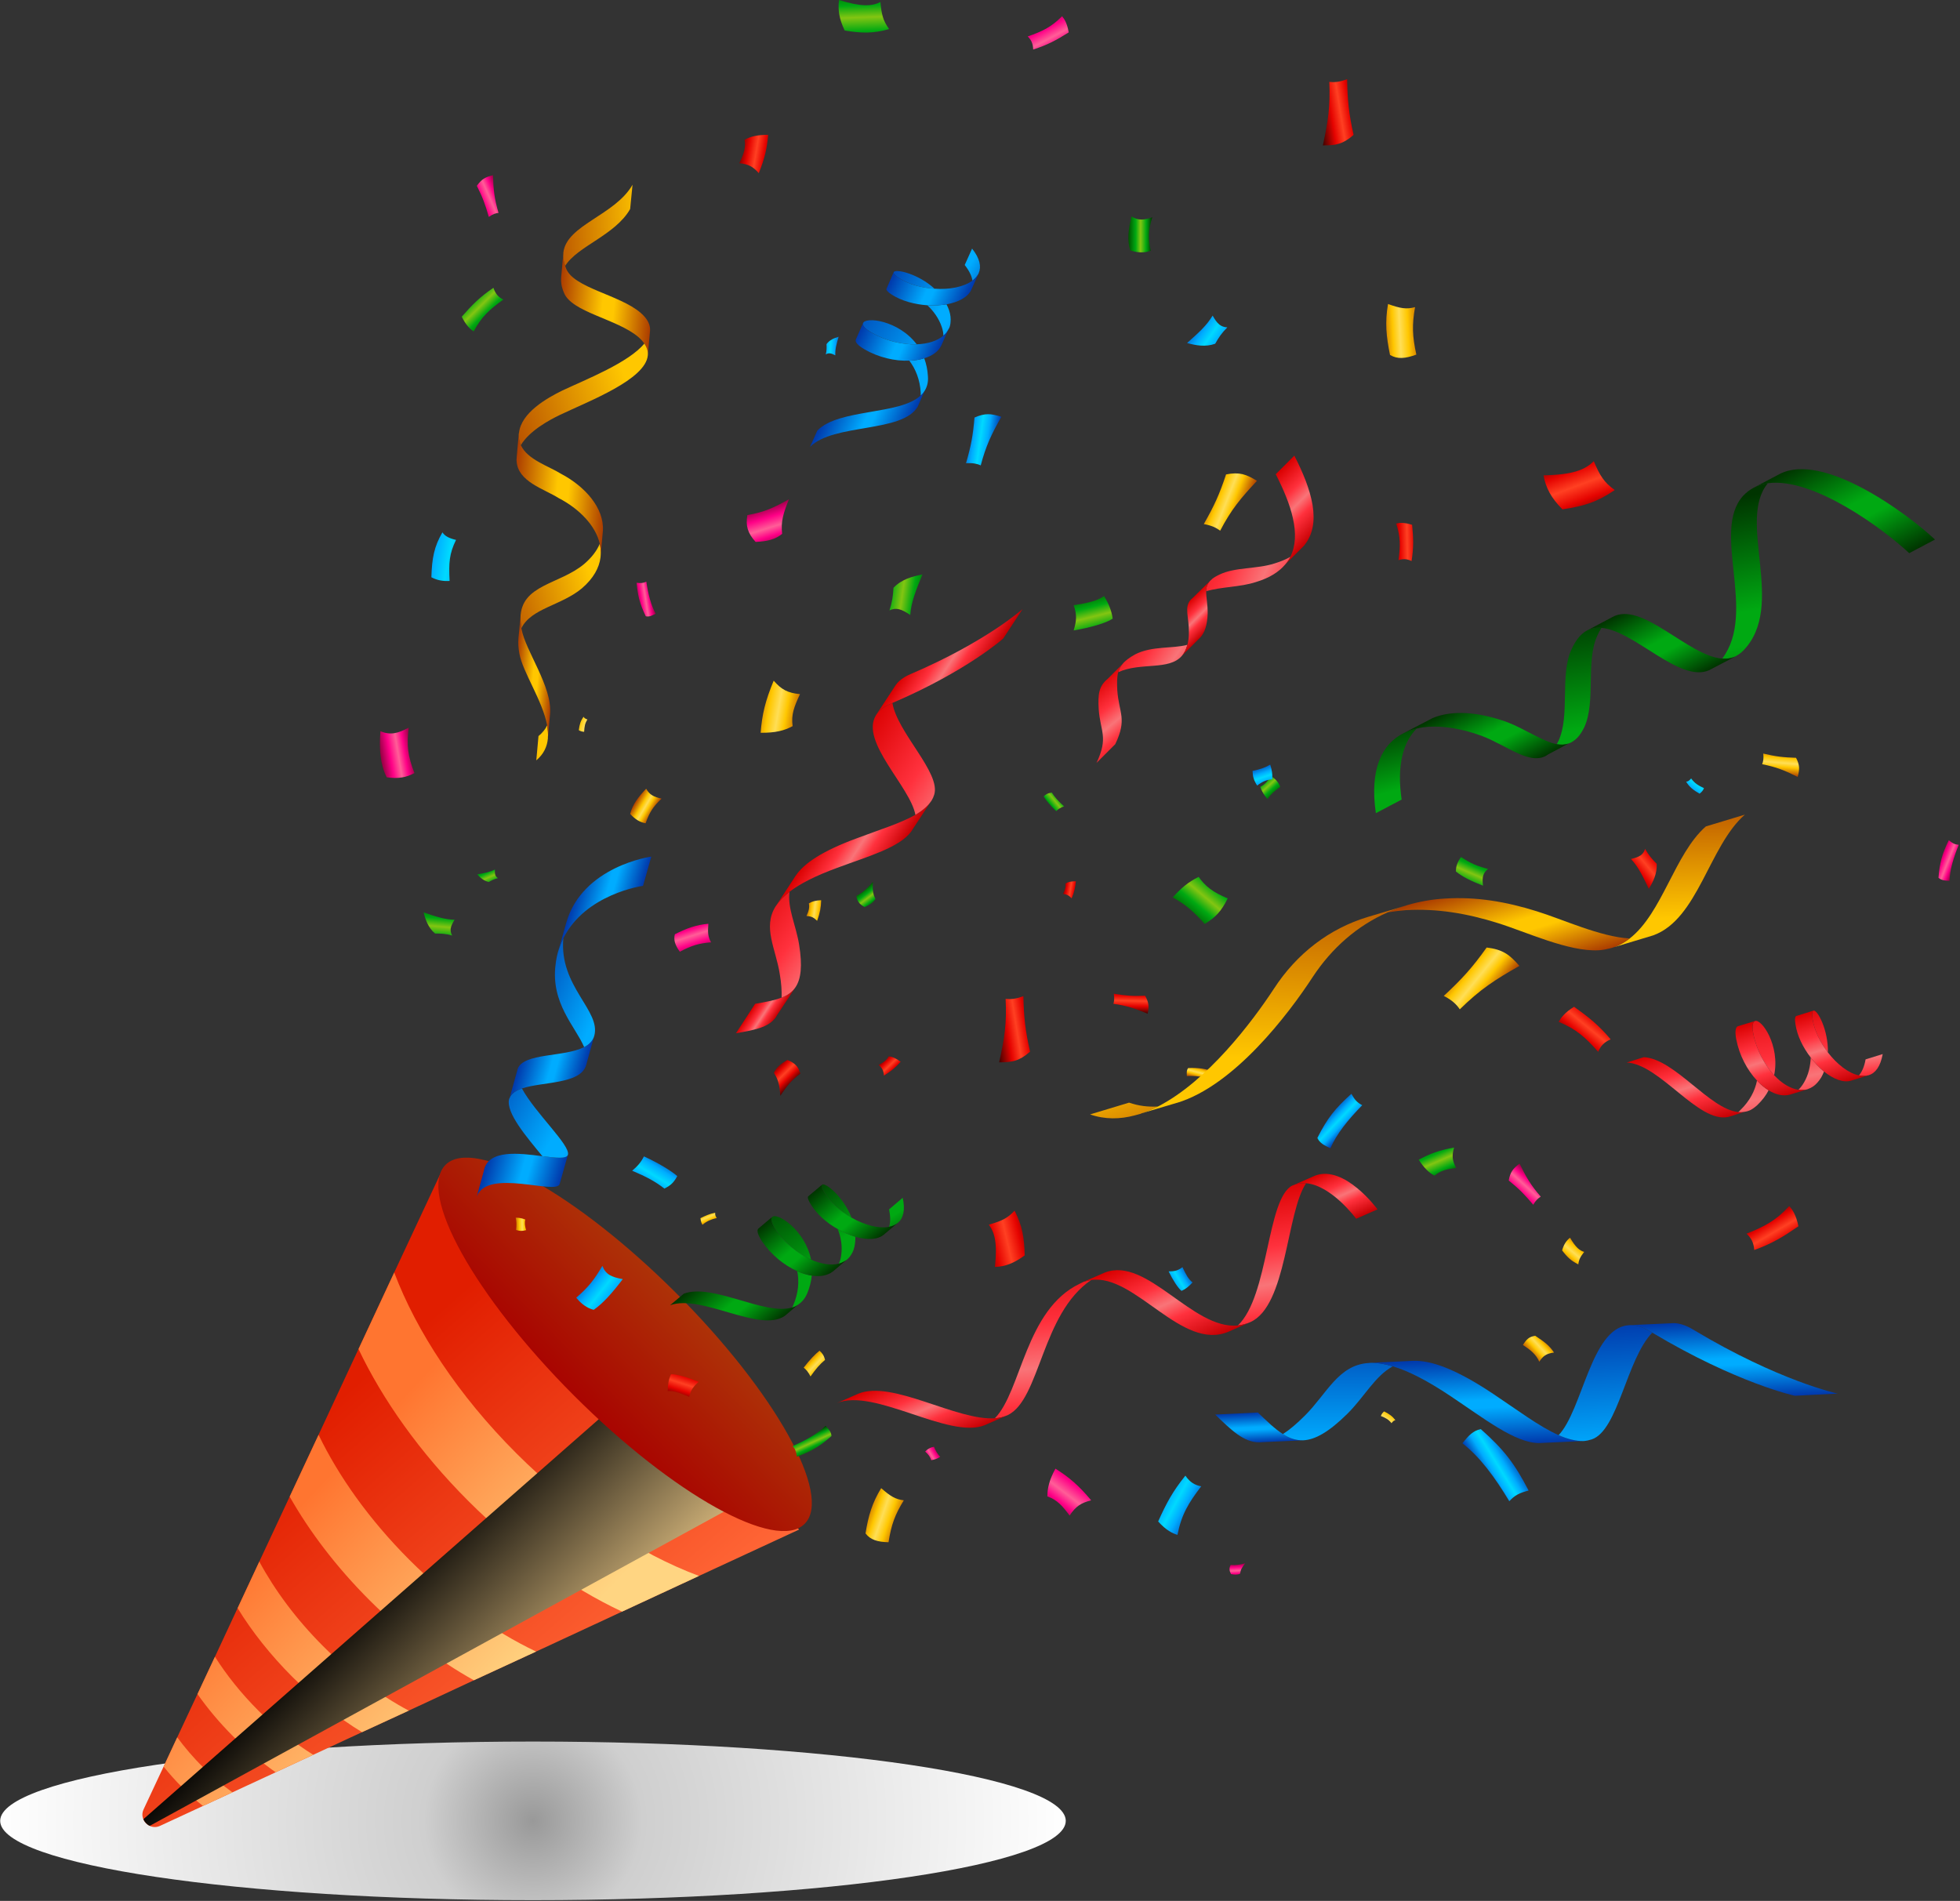 <svg version="1.2" xmlns="http://www.w3.org/2000/svg" viewBox="0 0 1065 1033" width="1065" height="1033">
	<rect x="0" y="0" width="1065" height="1033" fill="#333333" stroke="none"/>
	<title>4250319_17924-ai</title>
	<defs>
		<radialGradient id="g1" cx="0" cy="0" r="1" gradientUnits="userSpaceOnUse" gradientTransform="matrix(289.512,0,0,289.512,289.602,989.489)">
			<stop offset="0" stop-color="#999999"/>
			<stop offset=".204" stop-color="#cfcfcf"/>
			<stop offset="1" stop-color="#ffffff"/>
		</radialGradient>
		<linearGradient id="g2" x2="1" gradientUnits="userSpaceOnUse" gradientTransform="matrix(-143.3,-162.989,220.498,-193.861,141.929,1085.51)">
			<stop offset="0" stop-color="#ff6636"/>
			<stop offset="1" stop-color="#e11e00"/>
		</linearGradient>
		<linearGradient id="g3" x2="1" gradientUnits="userSpaceOnUse" gradientTransform="matrix(-111.665,-106.218,44.868,-47.169,167.869,1036.913)">
			<stop offset="0" stop-color="#ffd582"/>
			<stop offset="1" stop-color="#ff7530"/>
		</linearGradient>
		<linearGradient id="g4" x2="1" gradientUnits="userSpaceOnUse" gradientTransform="matrix(-111.4,-105.966,34.548,-36.32,194.606,1008.351)">
			<stop offset="0" stop-color="#ffd582"/>
			<stop offset="1" stop-color="#ff7530"/>
		</linearGradient>
		<linearGradient id="g5" x2="1" gradientUnits="userSpaceOnUse" gradientTransform="matrix(-111.297,-105.868,30.538,-32.104,225.902,975.165)">
			<stop offset="0" stop-color="#ffd582"/>
			<stop offset="1" stop-color="#ff7530"/>
		</linearGradient>
		<linearGradient id="g6" x2="1" gradientUnits="userSpaceOnUse" gradientTransform="matrix(-111.237,-105.811,28.229,-29.676,318.67,877.025)">
			<stop offset="0" stop-color="#ffd582"/>
			<stop offset="1" stop-color="#ff7530"/>
		</linearGradient>
		<linearGradient id="g7" x2="1" gradientUnits="userSpaceOnUse" gradientTransform="matrix(-111.265,-105.837,29.305,-30.808,266.428,932.278)">
			<stop offset="0" stop-color="#ffd582"/>
			<stop offset="1" stop-color="#ff7530"/>
		</linearGradient>
		<linearGradient id="g8" x2="1" gradientUnits="userSpaceOnUse" gradientTransform="matrix(-101.442,-100.094,320.341,-324.654,172.127,1088.403)">
			<stop offset="0" stop-color="#ffda94"/>
			<stop offset=".995" stop-color="#000000"/>
		</linearGradient>
		<linearGradient id="g9" x2="1" gradientUnits="userSpaceOnUse" gradientTransform="matrix(-65.025,63.626,-223.107,-228.01,379.39,707.95)">
			<stop offset="0" stop-color="#ae3508"/>
			<stop offset="1" stop-color="#a80000"/>
		</linearGradient>
		<linearGradient id="g10" x2="1" gradientUnits="userSpaceOnUse" gradientTransform="matrix(-10.22,12.045,-17.783,-15.089,865.295,678.655)">
			<stop offset="0" stop-color="#ab3c00"/>
			<stop offset=".344" stop-color="#ffc700"/>
			<stop offset=".521" stop-color="#ffde56"/>
			<stop offset=".672" stop-color="#ffc700"/>
			<stop offset="1" stop-color="#ab3c00"/>
		</linearGradient>
		<linearGradient id="g11" x2="1" gradientUnits="userSpaceOnUse" gradientTransform="matrix(13.619,23.123,-53.523,31.525,962.427,655.051)">
			<stop offset="0" stop-color="#400300"/>
			<stop offset=".296" stop-color="#e50300"/>
			<stop offset=".495" stop-color="#ff4022"/>
			<stop offset=".699" stop-color="#e50300"/>
			<stop offset="1" stop-color="#3b0300"/>
		</linearGradient>
		<linearGradient id="g12" x2="1" gradientUnits="userSpaceOnUse" gradientTransform="matrix(-1.839,7.163,-17.428,-4.474,654.602,579.688)">
			<stop offset="0" stop-color="#ab3c00"/>
			<stop offset=".344" stop-color="#ffc700"/>
			<stop offset=".521" stop-color="#ffde56"/>
			<stop offset=".672" stop-color="#ffc700"/>
			<stop offset="1" stop-color="#ab3c00"/>
		</linearGradient>
		<linearGradient id="g13" x2="1" gradientUnits="userSpaceOnUse" gradientTransform="matrix(10.187,-9.392,14.331,15.545,829.054,734.267)">
			<stop offset="0" stop-color="#ab3c00"/>
			<stop offset=".344" stop-color="#ffc700"/>
			<stop offset=".521" stop-color="#ffde56"/>
			<stop offset=".672" stop-color="#ffc700"/>
			<stop offset="1" stop-color="#ab3c00"/>
		</linearGradient>
		<linearGradient id="g14" x2="1" gradientUnits="userSpaceOnUse" gradientTransform="matrix(11.52,-14.644,34.342,27.016,911.915,430.86)">
			<stop offset="0" stop-color="#0038ab"/>
			<stop offset=".349" stop-color="#00acff"/>
			<stop offset=".516" stop-color="#00d9ff"/>
			<stop offset=".71" stop-color="#00acff"/>
			<stop offset="1" stop-color="#0038ab"/>
		</linearGradient>
		<linearGradient id="g15" x2="1" gradientUnits="userSpaceOnUse" gradientTransform="matrix(-8.067,18.855,-33.815,-14.467,815.789,470.149)">
			<stop offset="0" stop-color="#005200"/>
			<stop offset=".312" stop-color="#00a912"/>
			<stop offset=".511" stop-color="#83c512"/>
			<stop offset=".742" stop-color="#00a912"/>
			<stop offset="1" stop-color="#003400"/>
		</linearGradient>
		<linearGradient id="g16" x2="1" gradientUnits="userSpaceOnUse" gradientTransform="matrix(-25.32,1.191,-2.187,-46.491,774.115,184.682)">
			<stop offset="0" stop-color="#ab3c00"/>
			<stop offset=".344" stop-color="#ffc700"/>
			<stop offset=".521" stop-color="#ffde56"/>
			<stop offset=".672" stop-color="#ffc700"/>
			<stop offset="1" stop-color="#ab3c00"/>
		</linearGradient>
		<linearGradient id="g17" x2="1" gradientUnits="userSpaceOnUse" gradientTransform="matrix(-1.196,14.46,-26.363,-2.181,971.61,407.286)">
			<stop offset="0" stop-color="#ab3c00"/>
			<stop offset=".344" stop-color="#ffc700"/>
			<stop offset=".521" stop-color="#ffde56"/>
			<stop offset=".672" stop-color="#ffc700"/>
			<stop offset="1" stop-color="#ab3c00"/>
		</linearGradient>
		<linearGradient id="g18" x2="1" gradientUnits="userSpaceOnUse" gradientTransform="matrix(-22.53,-7.716,14.168,-41.368,489.505,832.627)">
			<stop offset="0" stop-color="#ab3c00"/>
			<stop offset=".344" stop-color="#ffc700"/>
			<stop offset=".521" stop-color="#ffde56"/>
			<stop offset=".672" stop-color="#ffc700"/>
			<stop offset="1" stop-color="#ab3c00"/>
		</linearGradient>
		<linearGradient id="g19" x2="1" gradientUnits="userSpaceOnUse" gradientTransform="matrix(13.416,-5.818,10.606,24.459,257.117,106.957)">
			<stop offset="0" stop-color="#920040"/>
			<stop offset=".296" stop-color="#ff0087"/>
			<stop offset=".548" stop-color="#ff5e97"/>
			<stop offset=".753" stop-color="#ff0087"/>
			<stop offset="1" stop-color="#920040"/>
		</linearGradient>
		<linearGradient id="g20" x2="1" gradientUnits="userSpaceOnUse" gradientTransform="matrix(29.059,4.963,-8.025,46.989,411.007,364.757)">
			<stop offset="0" stop-color="#ab3c00"/>
			<stop offset=".344" stop-color="#ffc700"/>
			<stop offset=".521" stop-color="#ffde56"/>
			<stop offset=".672" stop-color="#ffc700"/>
			<stop offset="1" stop-color="#ab3c00"/>
		</linearGradient>
		<linearGradient id="g21" x2="1" gradientUnits="userSpaceOnUse" gradientTransform="matrix(17.471,-2.904,4.375,26.316,204.55,397.728)">
			<stop offset="0" stop-color="#920040"/>
			<stop offset=".296" stop-color="#ff0087"/>
			<stop offset=".548" stop-color="#ff5e97"/>
			<stop offset=".753" stop-color="#ff0087"/>
			<stop offset="1" stop-color="#920040"/>
		</linearGradient>
		<linearGradient id="g22" x2="1" gradientUnits="userSpaceOnUse" gradientTransform="matrix(-9.1,7.496,-15.639,-18.985,579.223,433.044)">
			<stop offset="0" stop-color="#005200"/>
			<stop offset=".312" stop-color="#00a912"/>
			<stop offset=".511" stop-color="#83c512"/>
			<stop offset=".742" stop-color="#00a912"/>
			<stop offset="1" stop-color="#003400"/>
		</linearGradient>
		<linearGradient id="g23" x2="1" gradientUnits="userSpaceOnUse" gradientTransform="matrix(14.416,38.485,-56.824,21.286,867.909,238.196)">
			<stop offset="0" stop-color="#400300"/>
			<stop offset=".296" stop-color="#e50300"/>
			<stop offset=".495" stop-color="#ff4022"/>
			<stop offset=".699" stop-color="#e50300"/>
			<stop offset="1" stop-color="#3b0300"/>
		</linearGradient>
		<linearGradient id="g24" x2="1" gradientUnits="userSpaceOnUse" gradientTransform="matrix(-8.441,12.169,-28.549,-19.804,761.298,766.819)">
			<stop offset="0" stop-color="#ab3c00"/>
			<stop offset=".344" stop-color="#ffc700"/>
			<stop offset=".521" stop-color="#ffde56"/>
			<stop offset=".672" stop-color="#ffc700"/>
			<stop offset="1" stop-color="#ab3c00"/>
		</linearGradient>
		<linearGradient id="g25" x2="1" gradientUnits="userSpaceOnUse" gradientTransform="matrix(-5.325,-16.619,30.515,-9.777,375.514,518.723)">
			<stop offset="0" stop-color="#920040"/>
			<stop offset=".296" stop-color="#ff0087"/>
			<stop offset=".548" stop-color="#ff5e97"/>
			<stop offset=".753" stop-color="#ff0087"/>
			<stop offset="1" stop-color="#920040"/>
		</linearGradient>
		<linearGradient id="g26" x2="1" gradientUnits="userSpaceOnUse" gradientTransform="matrix(-24.277,3.921,-7.148,-44.259,565.335,562.66)">
			<stop offset="0" stop-color="#400300"/>
			<stop offset=".296" stop-color="#e50300"/>
			<stop offset=".495" stop-color="#ff4022"/>
			<stop offset=".699" stop-color="#e50300"/>
			<stop offset="1" stop-color="#3b0300"/>
		</linearGradient>
		<linearGradient id="g27" x2="1" gradientUnits="userSpaceOnUse" gradientTransform="matrix(-24.276,3.921,-7.148,-44.259,741.195,64.387)">
			<stop offset="0" stop-color="#400300"/>
			<stop offset=".296" stop-color="#e50300"/>
			<stop offset=".495" stop-color="#ff4022"/>
			<stop offset=".699" stop-color="#e50300"/>
			<stop offset="1" stop-color="#3b0300"/>
		</linearGradient>
		<linearGradient id="g28" x2="1" gradientUnits="userSpaceOnUse" gradientTransform="matrix(22.039,17.918,-32.667,40.182,795.806,516.849)">
			<stop offset="0" stop-color="#ab3c00"/>
			<stop offset=".344" stop-color="#ffc700"/>
			<stop offset=".521" stop-color="#ffde56"/>
			<stop offset=".672" stop-color="#ffc700"/>
			<stop offset="1" stop-color="#ab3c00"/>
		</linearGradient>
		<linearGradient id="g29" x2="1" gradientUnits="userSpaceOnUse" gradientTransform="matrix(-10.156,-9.785,20.412,-21.186,446.619,748.521)">
			<stop offset="0" stop-color="#ab3c00"/>
			<stop offset=".344" stop-color="#ffc700"/>
			<stop offset=".521" stop-color="#ffde56"/>
			<stop offset=".672" stop-color="#ffc700"/>
			<stop offset="1" stop-color="#ab3c00"/>
		</linearGradient>
		<linearGradient id="g30" x2="1" gradientUnits="userSpaceOnUse" gradientTransform="matrix(-29.303,-4.349,6.639,-44.736,504.201,332.377)">
			<stop offset="0" stop-color="#005200"/>
			<stop offset=".312" stop-color="#00a912"/>
			<stop offset=".511" stop-color="#83c512"/>
			<stop offset=".742" stop-color="#00a912"/>
			<stop offset="1" stop-color="#003400"/>
		</linearGradient>
		<linearGradient id="g31" x2="1" gradientUnits="userSpaceOnUse" gradientTransform="matrix(5.823,-17.889,27.521,8.959,362.103,758.812)">
			<stop offset="0" stop-color="#400300"/>
			<stop offset=".296" stop-color="#e50300"/>
			<stop offset=".495" stop-color="#ff4022"/>
			<stop offset=".699" stop-color="#e50300"/>
			<stop offset="1" stop-color="#3b0300"/>
		</linearGradient>
		<linearGradient id="g32" x2="1" gradientUnits="userSpaceOnUse" gradientTransform="matrix(10.918,10.412,-25.325,26.557,723.465,601.67)">
			<stop offset="0" stop-color="#0038ab"/>
			<stop offset=".349" stop-color="#00acff"/>
			<stop offset=".516" stop-color="#00d9ff"/>
			<stop offset=".71" stop-color="#00acff"/>
			<stop offset="1" stop-color="#0038ab"/>
		</linearGradient>
		<linearGradient id="g33" x2="1" gradientUnits="userSpaceOnUse" gradientTransform="matrix(9.751,3.864,-9.398,23.717,1053.853,464.151)">
			<stop offset="0" stop-color="#920040"/>
			<stop offset=".296" stop-color="#ff0087"/>
			<stop offset=".548" stop-color="#ff5e97"/>
			<stop offset=".753" stop-color="#ff0087"/>
			<stop offset="1" stop-color="#920040"/>
		</linearGradient>
		<linearGradient id="g34" x2="1" gradientUnits="userSpaceOnUse" gradientTransform="matrix(16.62,-20.141,46.621,38.471,849.906,564.388)">
			<stop offset="0" stop-color="#400300"/>
			<stop offset=".296" stop-color="#e50300"/>
			<stop offset=".495" stop-color="#ff4022"/>
			<stop offset=".699" stop-color="#e50300"/>
			<stop offset="1" stop-color="#3b0300"/>
		</linearGradient>
		<linearGradient id="g35" x2="1" gradientUnits="userSpaceOnUse" gradientTransform="matrix(6.514,8.584,-12.494,9.48,471.45,481.088)">
			<stop offset="0" stop-color="#005200"/>
			<stop offset=".312" stop-color="#00a912"/>
			<stop offset=".511" stop-color="#83c512"/>
			<stop offset=".742" stop-color="#00a912"/>
			<stop offset="1" stop-color="#003400"/>
		</linearGradient>
		<linearGradient id="g36" x2="1" gradientUnits="userSpaceOnUse" gradientTransform="matrix(-10.377,-10.565,15.377,-15.104,427.603,592.437)">
			<stop offset="0" stop-color="#400300"/>
			<stop offset=".296" stop-color="#e50300"/>
			<stop offset=".495" stop-color="#ff4022"/>
			<stop offset=".699" stop-color="#e50300"/>
			<stop offset="1" stop-color="#3b0300"/>
		</linearGradient>
		<linearGradient id="g37" x2="1" gradientUnits="userSpaceOnUse" gradientTransform="matrix(-7.471,4.517,-5.819,-9.623,511.819,791.109)">
			<stop offset="0" stop-color="#920040"/>
			<stop offset=".296" stop-color="#ff0087"/>
			<stop offset=".548" stop-color="#ff5e97"/>
			<stop offset=".753" stop-color="#ff0087"/>
			<stop offset="1" stop-color="#920040"/>
		</linearGradient>
		<linearGradient id="g38" x2="1" gradientUnits="userSpaceOnUse" gradientTransform="matrix(-9.568,-1.586,2.564,-15.467,585.388,489.888)">
			<stop offset="0" stop-color="#400300"/>
			<stop offset=".296" stop-color="#e50300"/>
			<stop offset=".495" stop-color="#ff4022"/>
			<stop offset=".699" stop-color="#e50300"/>
			<stop offset="1" stop-color="#3b0300"/>
		</linearGradient>
		<linearGradient id="g39" x2="1" gradientUnits="userSpaceOnUse" gradientTransform="matrix(-21.37,-3.543,5.727,-34.549,419.203,97.792)">
			<stop offset="0" stop-color="#400300"/>
			<stop offset=".296" stop-color="#e50300"/>
			<stop offset=".495" stop-color="#ff4022"/>
			<stop offset=".699" stop-color="#e50300"/>
			<stop offset="1" stop-color="#3b0300"/>
		</linearGradient>
		<linearGradient id="g40" x2="1" gradientUnits="userSpaceOnUse" gradientTransform="matrix(-13.168,7.858,-12.089,-20.257,649.974,695.474)">
			<stop offset="0" stop-color="#0038ab"/>
			<stop offset=".349" stop-color="#00acff"/>
			<stop offset=".516" stop-color="#00d9ff"/>
			<stop offset=".71" stop-color="#00acff"/>
			<stop offset="1" stop-color="#0038ab"/>
		</linearGradient>
		<linearGradient id="g41" x2="1" gradientUnits="userSpaceOnUse" gradientTransform="matrix(12.922,.06,-0.09,19.464,613.179,117.621)">
			<stop offset="0" stop-color="#005200"/>
			<stop offset=".312" stop-color="#00a912"/>
			<stop offset=".511" stop-color="#83c512"/>
			<stop offset=".742" stop-color="#00a912"/>
			<stop offset="1" stop-color="#003400"/>
		</linearGradient>
		<linearGradient id="g42" x2="1" gradientUnits="userSpaceOnUse" gradientTransform="matrix(-18.295,-4.498,10.549,-42.906,694.634,562.408)">
			<stop offset="0" stop-color="#005200"/>
			<stop offset=".312" stop-color="#00a912"/>
			<stop offset=".511" stop-color="#83c512"/>
			<stop offset=".742" stop-color="#00a912"/>
			<stop offset="1" stop-color="#003400"/>
		</linearGradient>
		<linearGradient id="g43" x2="1" gradientUnits="userSpaceOnUse" gradientTransform="matrix(.36,7.224,-10.511,.524,674.276,849.479)">
			<stop offset="0" stop-color="#920040"/>
			<stop offset=".296" stop-color="#ff0087"/>
			<stop offset=".548" stop-color="#ff5e97"/>
			<stop offset=".753" stop-color="#ff0087"/>
			<stop offset="1" stop-color="#920040"/>
		</linearGradient>
		<linearGradient id="g44" x2="1" gradientUnits="userSpaceOnUse" gradientTransform="matrix(19.363,-0.516,1.193,44.819,754.94,290.549)">
			<stop offset="0" stop-color="#400300"/>
			<stop offset=".296" stop-color="#e50300"/>
			<stop offset=".495" stop-color="#ff4022"/>
			<stop offset=".699" stop-color="#e50300"/>
			<stop offset="1" stop-color="#3b0300"/>
		</linearGradient>
		<linearGradient id="g45" x2="1" gradientUnits="userSpaceOnUse" gradientTransform="matrix(-13.196,-0.387,.59,-20.14,458.034,191.77)">
			<stop offset="0" stop-color="#0038ab"/>
			<stop offset=".349" stop-color="#00acff"/>
			<stop offset=".516" stop-color="#00d9ff"/>
			<stop offset=".71" stop-color="#00acff"/>
			<stop offset="1" stop-color="#0038ab"/>
		</linearGradient>
		<linearGradient id="g46" x2="1" gradientUnits="userSpaceOnUse" gradientTransform="matrix(1.188,32.653,-48.207,1.753,483.027,-7.82)">
			<stop offset="0" stop-color="#005200"/>
			<stop offset=".312" stop-color="#00a912"/>
			<stop offset=".511" stop-color="#83c512"/>
			<stop offset=".742" stop-color="#00a912"/>
			<stop offset="1" stop-color="#003400"/>
		</linearGradient>
		<linearGradient id="g47" x2="1" gradientUnits="userSpaceOnUse" gradientTransform="matrix(14.243,4.112,-9.646,33.414,311.329,388.126)">
			<stop offset="0" stop-color="#ab3c00"/>
			<stop offset=".344" stop-color="#ffc700"/>
			<stop offset=".521" stop-color="#ffde56"/>
			<stop offset=".672" stop-color="#ffc700"/>
			<stop offset="1" stop-color="#ab3c00"/>
		</linearGradient>
		<linearGradient id="g48" x2="1" gradientUnits="userSpaceOnUse" gradientTransform="matrix(9.272,-1.481,3.603,22.551,345.467,324.787)">
			<stop offset="0" stop-color="#920040"/>
			<stop offset=".296" stop-color="#ff0087"/>
			<stop offset=".548" stop-color="#ff5e97"/>
			<stop offset=".753" stop-color="#ff0087"/>
			<stop offset="1" stop-color="#920040"/>
		</linearGradient>
		<linearGradient id="g49" x2="1" gradientUnits="userSpaceOnUse" gradientTransform="matrix(5.157,11.837,-18.071,7.873,266.05,469.358)">
			<stop offset="0" stop-color="#005200"/>
			<stop offset=".312" stop-color="#00a912"/>
			<stop offset=".511" stop-color="#83c512"/>
			<stop offset=".742" stop-color="#00a912"/>
			<stop offset="1" stop-color="#003400"/>
		</linearGradient>
		<linearGradient id="g50" x2="1" gradientUnits="userSpaceOnUse" gradientTransform="matrix(20.147,2.824,-5.149,36.731,522.855,232.584)">
			<stop offset="0" stop-color="#0038ab"/>
			<stop offset=".349" stop-color="#00acff"/>
			<stop offset=".516" stop-color="#00d9ff"/>
			<stop offset=".71" stop-color="#00acff"/>
			<stop offset="1" stop-color="#0038ab"/>
		</linearGradient>
		<linearGradient id="g51" x2="1" gradientUnits="userSpaceOnUse" gradientTransform="matrix(9.795,5.795,-8.73,14.756,349.938,427.882)">
			<stop offset="0" stop-color="#ab3c00"/>
			<stop offset=".344" stop-color="#ffc700"/>
			<stop offset=".521" stop-color="#ffde56"/>
			<stop offset=".672" stop-color="#ffc700"/>
			<stop offset="1" stop-color="#ab3c00"/>
		</linearGradient>
		<linearGradient id="g52" x2="1" gradientUnits="userSpaceOnUse" gradientTransform="matrix(19.363,-23.072,29.729,24.95,634.803,490.83)">
			<stop offset="0" stop-color="#005200"/>
			<stop offset=".312" stop-color="#00a912"/>
			<stop offset=".511" stop-color="#83c512"/>
			<stop offset=".742" stop-color="#00a912"/>
			<stop offset="1" stop-color="#003400"/>
		</linearGradient>
		<linearGradient id="g53" x2="1" gradientUnits="userSpaceOnUse" gradientTransform="matrix(-8.289,-8.562,13.843,-13.4,482.132,588.409)">
			<stop offset="0" stop-color="#400300"/>
			<stop offset=".296" stop-color="#e50300"/>
			<stop offset=".495" stop-color="#ff4022"/>
			<stop offset=".699" stop-color="#e50300"/>
			<stop offset="1" stop-color="#3b0300"/>
		</linearGradient>
		<linearGradient id="g54" x2="1" gradientUnits="userSpaceOnUse" gradientTransform="matrix(8.887,-0.183,.236,11.447,279.047,661.816)">
			<stop offset="0" stop-color="#ab3c00"/>
			<stop offset=".344" stop-color="#ffc700"/>
			<stop offset=".521" stop-color="#ffde56"/>
			<stop offset=".672" stop-color="#ffc700"/>
			<stop offset="1" stop-color="#ab3c00"/>
		</linearGradient>
		<linearGradient id="g55" x2="1" gradientUnits="userSpaceOnUse" gradientTransform="matrix(6.522,25.931,-39.891,10.033,598.53,319.841)">
			<stop offset="0" stop-color="#005200"/>
			<stop offset=".312" stop-color="#00a912"/>
			<stop offset=".511" stop-color="#83c512"/>
			<stop offset=".742" stop-color="#00a912"/>
			<stop offset="1" stop-color="#003400"/>
		</linearGradient>
		<linearGradient id="g56" x2="1" gradientUnits="userSpaceOnUse" gradientTransform="matrix(6.654,21.016,-30.579,9.683,421.942,272.857)">
			<stop offset="0" stop-color="#920040"/>
			<stop offset=".296" stop-color="#ff0087"/>
			<stop offset=".548" stop-color="#ff5e97"/>
			<stop offset=".753" stop-color="#ff0087"/>
			<stop offset="1" stop-color="#920040"/>
		</linearGradient>
		<linearGradient id="g57" x2="1" gradientUnits="userSpaceOnUse" gradientTransform="matrix(-17.917,11.059,-26.9,-43.58,824.546,792.885)">
			<stop offset="0" stop-color="#0038ab"/>
			<stop offset=".349" stop-color="#00acff"/>
			<stop offset=".516" stop-color="#00d9ff"/>
			<stop offset=".71" stop-color="#00acff"/>
			<stop offset="1" stop-color="#0038ab"/>
		</linearGradient>
		<linearGradient id="g58" x2="1" gradientUnits="userSpaceOnUse" gradientTransform="matrix(47.284,8.53,-20.004,110.892,221.43,286.87)">
			<stop offset="0" stop-color="#0038ab"/>
			<stop offset=".349" stop-color="#00acff"/>
			<stop offset=".516" stop-color="#00d9ff"/>
			<stop offset=".71" stop-color="#00acff"/>
			<stop offset="1" stop-color="#0038ab"/>
		</linearGradient>
		<linearGradient id="g59" x2="1" gradientUnits="userSpaceOnUse" gradientTransform="matrix(12.292,-20.109,41.941,25.637,344.84,646.546)">
			<stop offset="0" stop-color="#0038ab"/>
			<stop offset=".349" stop-color="#00acff"/>
			<stop offset=".516" stop-color="#00d9ff"/>
			<stop offset=".71" stop-color="#00acff"/>
			<stop offset="1" stop-color="#0038ab"/>
		</linearGradient>
		<linearGradient id="g60" x2="1" gradientUnits="userSpaceOnUse" gradientTransform="matrix(9.922,18.589,-43.036,22.972,569.45,8.195)">
			<stop offset="0" stop-color="#920040"/>
			<stop offset=".296" stop-color="#ff0087"/>
			<stop offset=".548" stop-color="#ff5e97"/>
			<stop offset=".753" stop-color="#ff0087"/>
			<stop offset="1" stop-color="#920040"/>
		</linearGradient>
		<linearGradient id="g61" x2="1" gradientUnits="userSpaceOnUse" gradientTransform="matrix(-25.045,-13.597,31.474,-57.973,648.897,829.062)">
			<stop offset="0" stop-color="#0038ab"/>
			<stop offset=".349" stop-color="#00acff"/>
			<stop offset=".516" stop-color="#00d9ff"/>
			<stop offset=".71" stop-color="#00acff"/>
			<stop offset="1" stop-color="#0038ab"/>
		</linearGradient>
		<linearGradient id="g62" x2="1" gradientUnits="userSpaceOnUse" gradientTransform="matrix(32.876,-7.623,11.255,48.543,527.359,662.597)">
			<stop offset="0" stop-color="#400300"/>
			<stop offset=".296" stop-color="#e50300"/>
			<stop offset=".495" stop-color="#ff4022"/>
			<stop offset=".699" stop-color="#e50300"/>
			<stop offset="1" stop-color="#3b0300"/>
		</linearGradient>
		<linearGradient id="g63" x2="1" gradientUnits="userSpaceOnUse" gradientTransform="matrix(-0.313,13.753,-25.074,-0.571,617.843,537.135)">
			<stop offset="0" stop-color="#400300"/>
			<stop offset=".296" stop-color="#e50300"/>
			<stop offset=".495" stop-color="#ff4022"/>
			<stop offset=".699" stop-color="#e50300"/>
			<stop offset="1" stop-color="#3b0300"/>
		</linearGradient>
		<linearGradient id="g64" x2="1" gradientUnits="userSpaceOnUse" gradientTransform="matrix(-8.659,-9.394,12.105,-11.157,689.907,435.352)">
			<stop offset="0" stop-color="#005200"/>
			<stop offset=".312" stop-color="#00a912"/>
			<stop offset=".511" stop-color="#83c512"/>
			<stop offset=".742" stop-color="#00a912"/>
			<stop offset="1" stop-color="#003400"/>
		</linearGradient>
		<linearGradient id="g65" x2="1" gradientUnits="userSpaceOnUse" gradientTransform="matrix(10.17,-11.166,20.358,18.541,820.484,647.926)">
			<stop offset="0" stop-color="#920040"/>
			<stop offset=".296" stop-color="#ff0087"/>
			<stop offset=".548" stop-color="#ff5e97"/>
			<stop offset=".753" stop-color="#ff0087"/>
			<stop offset="1" stop-color="#920040"/>
		</linearGradient>
		<linearGradient id="g66" x2="1" gradientUnits="userSpaceOnUse" gradientTransform="matrix(18.841,-15.398,23.501,28.758,881.953,473.621)">
			<stop offset="0" stop-color="#400300"/>
			<stop offset=".296" stop-color="#e50300"/>
			<stop offset=".495" stop-color="#ff4022"/>
			<stop offset=".699" stop-color="#e50300"/>
			<stop offset="1" stop-color="#3b0300"/>
		</linearGradient>
		<linearGradient id="g67" x2="1" gradientUnits="userSpaceOnUse" gradientTransform="matrix(22.221,8.779,-16.006,40.512,657.041,262.372)">
			<stop offset="0" stop-color="#ab3c00"/>
			<stop offset=".344" stop-color="#ffc700"/>
			<stop offset=".521" stop-color="#ffde56"/>
			<stop offset=".672" stop-color="#ffc700"/>
			<stop offset="1" stop-color="#ab3c00"/>
		</linearGradient>
		<linearGradient id="g68" x2="1" gradientUnits="userSpaceOnUse" gradientTransform="matrix(21.629,14.953,-22.822,33.011,650.508,169.116)">
			<stop offset="0" stop-color="#0038ab"/>
			<stop offset=".349" stop-color="#00acff"/>
			<stop offset=".516" stop-color="#00d9ff"/>
			<stop offset=".71" stop-color="#00acff"/>
			<stop offset="1" stop-color="#0038ab"/>
		</linearGradient>
		<linearGradient id="g69" x2="1" gradientUnits="userSpaceOnUse" gradientTransform="matrix(22.166,17.777,-31.879,39.751,327.205,677.535)">
			<stop offset="0" stop-color="#0038ab"/>
			<stop offset=".349" stop-color="#00acff"/>
			<stop offset=".516" stop-color="#00d9ff"/>
			<stop offset=".71" stop-color="#00acff"/>
			<stop offset="1" stop-color="#0038ab"/>
		</linearGradient>
		<linearGradient id="g70" x2="1" gradientUnits="userSpaceOnUse" gradientTransform="matrix(-11.466,-1.422,2.3,-18.541,447.723,502.215)">
			<stop offset="0" stop-color="#ab3c00"/>
			<stop offset=".344" stop-color="#ffc700"/>
			<stop offset=".521" stop-color="#ffde56"/>
			<stop offset=".672" stop-color="#ffc700"/>
			<stop offset="1" stop-color="#ab3c00"/>
		</linearGradient>
		<linearGradient id="g71" x2="1" gradientUnits="userSpaceOnUse" gradientTransform="matrix(-15.899,20.84,-33.693,-25.705,600.777,810.052)">
			<stop offset="0" stop-color="#920040"/>
			<stop offset=".296" stop-color="#ff0087"/>
			<stop offset=".548" stop-color="#ff5e97"/>
			<stop offset=".753" stop-color="#ff0087"/>
			<stop offset="1" stop-color="#920040"/>
		</linearGradient>
		<linearGradient id="g72" x2="1" gradientUnits="userSpaceOnUse" gradientTransform="matrix(-3.238,-7.682,17.78,-7.494,384.73,666.091)">
			<stop offset="0" stop-color="#ab3c00"/>
			<stop offset=".344" stop-color="#ffc700"/>
			<stop offset=".521" stop-color="#ffde56"/>
			<stop offset=".672" stop-color="#ffc700"/>
			<stop offset="1" stop-color="#ab3c00"/>
		</linearGradient>
		<linearGradient id="g73" x2="1" gradientUnits="userSpaceOnUse" gradientTransform="matrix(8.056,18.82,-30.431,13.027,789.523,616.219)">
			<stop offset="0" stop-color="#005200"/>
			<stop offset=".312" stop-color="#00a912"/>
			<stop offset=".511" stop-color="#83c512"/>
			<stop offset=".742" stop-color="#00a912"/>
			<stop offset="1" stop-color="#003400"/>
		</linearGradient>
		<linearGradient id="g74" x2="1" gradientUnits="userSpaceOnUse" gradientTransform="matrix(-16.112,-16.271,37.67,-37.301,265.541,178.349)">
			<stop offset="0" stop-color="#005200"/>
			<stop offset=".312" stop-color="#00a912"/>
			<stop offset=".511" stop-color="#83c512"/>
			<stop offset=".742" stop-color="#00a912"/>
			<stop offset="1" stop-color="#003400"/>
		</linearGradient>
		<linearGradient id="g75" x2="1" gradientUnits="userSpaceOnUse" gradientTransform="matrix(-0.962,8.746,-12.727,-1.4,498.923,415.136)">
			<stop offset="0" stop-color="#920040"/>
			<stop offset=".296" stop-color="#ff0087"/>
			<stop offset=".548" stop-color="#ff5e97"/>
			<stop offset=".753" stop-color="#ff0087"/>
			<stop offset="1" stop-color="#920040"/>
		</linearGradient>
		<linearGradient id="g76" x2="1" gradientUnits="userSpaceOnUse" gradientTransform="matrix(-1.935,22.165,-33.839,-2.954,245.234,492.667)">
			<stop offset="0" stop-color="#005200"/>
			<stop offset=".312" stop-color="#00a912"/>
			<stop offset=".511" stop-color="#83c512"/>
			<stop offset=".742" stop-color="#00a912"/>
			<stop offset="1" stop-color="#003400"/>
		</linearGradient>
		<linearGradient id="g77" x2="1" gradientUnits="userSpaceOnUse" gradientTransform="matrix(-4.519,-9.924,24.14,-10.993,442.184,789.598)">
			<stop offset="0" stop-color="#005200"/>
			<stop offset=".312" stop-color="#00a912"/>
			<stop offset=".511" stop-color="#83c512"/>
			<stop offset=".742" stop-color="#00a912"/>
			<stop offset="1" stop-color="#003400"/>
		</linearGradient>
		<linearGradient id="g78" x2="1" gradientUnits="userSpaceOnUse" gradientTransform="matrix(4.419,12.776,-16.458,5.692,689.536,413.848)">
			<stop offset="0" stop-color="#0038ab"/>
			<stop offset=".349" stop-color="#00acff"/>
			<stop offset=".516" stop-color="#00d9ff"/>
			<stop offset=".71" stop-color="#00acff"/>
			<stop offset="1" stop-color="#0038ab"/>
		</linearGradient>
		<linearGradient id="g79" x2="1" gradientUnits="userSpaceOnUse" gradientTransform="matrix(12.235,27.868,-33.371,14.652,736.284,629.302)">
			<stop offset="0" stop-color="#da0000"/>
			<stop offset=".329" stop-color="#ff313d"/>
			<stop offset=".515" stop-color="#f97478"/>
			<stop offset=".671" stop-color="#ff313d"/>
			<stop offset="1" stop-color="#c70003"/>
		</linearGradient>
		<linearGradient id="g80" x2="1" gradientUnits="userSpaceOnUse" gradientTransform="matrix(12.44,128.523,-109.25,10.575,605.799,672.515)">
			<stop offset="0" stop-color="#da0000"/>
			<stop offset=".329" stop-color="#ff313d"/>
			<stop offset=".515" stop-color="#f97478"/>
			<stop offset=".671" stop-color="#ff313d"/>
			<stop offset="1" stop-color="#c70003"/>
		</linearGradient>
		<linearGradient id="g81" x2="1" gradientUnits="userSpaceOnUse" gradientTransform="matrix(16.658,105.843,-72.487,11.408,719.609,637.453)">
			<stop offset="0" stop-color="#da0000"/>
			<stop offset=".329" stop-color="#ff313d"/>
			<stop offset=".515" stop-color="#f97478"/>
			<stop offset=".671" stop-color="#ff313d"/>
			<stop offset="1" stop-color="#c70003"/>
		</linearGradient>
		<linearGradient id="g82" x2="1" gradientUnits="userSpaceOnUse" gradientTransform="matrix(17.412,39.659,-74.499,32.708,529.163,729.788)">
			<stop offset="0" stop-color="#da0000"/>
			<stop offset=".329" stop-color="#ff313d"/>
			<stop offset=".515" stop-color="#f97478"/>
			<stop offset=".671" stop-color="#ff313d"/>
			<stop offset="1" stop-color="#c70003"/>
		</linearGradient>
		<linearGradient id="g83" x2="1" gradientUnits="userSpaceOnUse" gradientTransform="matrix(22.687,51.673,-67.908,29.815,656.657,666.833)">
			<stop offset="0" stop-color="#da0000"/>
			<stop offset=".329" stop-color="#ff313d"/>
			<stop offset=".515" stop-color="#f97478"/>
			<stop offset=".671" stop-color="#ff313d"/>
			<stop offset="1" stop-color="#c70003"/>
		</linearGradient>
		<linearGradient id="g84" x2="1" gradientUnits="userSpaceOnUse" gradientTransform="matrix(28.714,34.121,-40.66,34.218,404.799,675.055)">
			<stop offset="0" stop-color="#003400"/>
			<stop offset=".468" stop-color="#00a912"/>
			<stop offset=".602" stop-color="#00a912"/>
			<stop offset="1" stop-color="#003400"/>
		</linearGradient>
		<linearGradient id="g85" x2="1" gradientUnits="userSpaceOnUse" gradientTransform="matrix(60.292,95.603,-30.001,18.92,417.933,644.515)">
			<stop offset="0" stop-color="#003400"/>
			<stop offset=".468" stop-color="#00a912"/>
			<stop offset=".602" stop-color="#00a912"/>
			<stop offset="1" stop-color="#003400"/>
		</linearGradient>
		<linearGradient id="g86" x2="1" gradientUnits="userSpaceOnUse" gradientTransform="matrix(44.679,64.461,-14.835,10.283,446.685,636.87)">
			<stop offset="0" stop-color="#003400"/>
			<stop offset=".468" stop-color="#00a912"/>
			<stop offset=".602" stop-color="#00a912"/>
			<stop offset="1" stop-color="#003400"/>
		</linearGradient>
		<linearGradient id="g87" x2="1" gradientUnits="userSpaceOnUse" gradientTransform="matrix(45.945,66.287,-63.073,43.717,442.069,638.125)">
			<stop offset="0" stop-color="#003400"/>
			<stop offset=".468" stop-color="#00a912"/>
			<stop offset=".602" stop-color="#00a912"/>
			<stop offset="1" stop-color="#003400"/>
		</linearGradient>
		<linearGradient id="g88" x2="1" gradientUnits="userSpaceOnUse" gradientTransform="matrix(27.174,43.297,-62.07,38.955,479.203,628.023)">
			<stop offset="0" stop-color="#003400"/>
			<stop offset=".468" stop-color="#00a912"/>
			<stop offset=".602" stop-color="#00a912"/>
			<stop offset="1" stop-color="#003400"/>
		</linearGradient>
		<linearGradient id="g89" x2="1" gradientUnits="userSpaceOnUse" gradientTransform="matrix(62.133,98.522,-114.409,72.152,412.591,644.65)">
			<stop offset="0" stop-color="#003400"/>
			<stop offset=".468" stop-color="#00a912"/>
			<stop offset=".602" stop-color="#00a912"/>
			<stop offset="1" stop-color="#003400"/>
		</linearGradient>
		<linearGradient id="g90" x2="1" gradientUnits="userSpaceOnUse" gradientTransform="matrix(27.292,32.431,-23.042,19.391,460.621,632.105)">
			<stop offset="0" stop-color="#003400"/>
			<stop offset=".468" stop-color="#00a912"/>
			<stop offset=".602" stop-color="#00a912"/>
			<stop offset="1" stop-color="#003400"/>
		</linearGradient>
		<linearGradient id="g91" x2="1" gradientUnits="userSpaceOnUse" gradientTransform="matrix(28.235,33.551,-22.171,18.658,431.841,651.042)">
			<stop offset="0" stop-color="#003400"/>
			<stop offset=".468" stop-color="#00a912"/>
			<stop offset=".602" stop-color="#00a912"/>
			<stop offset="1" stop-color="#003400"/>
		</linearGradient>
		<linearGradient id="g92" x2="1" gradientUnits="userSpaceOnUse" gradientTransform="matrix(40.767,18.077,-21.541,48.581,461.679,194.355)">
			<stop offset="0" stop-color="#0038ab"/>
			<stop offset=".484" stop-color="#00acff"/>
			<stop offset=".57" stop-color="#00acff"/>
			<stop offset="1" stop-color="#0038ab"/>
		</linearGradient>
		<linearGradient id="g93" x2="1" gradientUnits="userSpaceOnUse" gradientTransform="matrix(96.105,59.489,-18.668,30.158,460.092,161.148)">
			<stop offset="0" stop-color="#0038ab"/>
			<stop offset=".484" stop-color="#00acff"/>
			<stop offset=".57" stop-color="#00acff"/>
			<stop offset="1" stop-color="#0038ab"/>
		</linearGradient>
		<linearGradient id="g94" x2="1" gradientUnits="userSpaceOnUse" gradientTransform="matrix(68.418,38.345,-8.825,15.745,482.581,141.672)">
			<stop offset="0" stop-color="#0038ab"/>
			<stop offset=".484" stop-color="#00acff"/>
			<stop offset=".57" stop-color="#00acff"/>
			<stop offset="1" stop-color="#0038ab"/>
		</linearGradient>
		<linearGradient id="g95" x2="1" gradientUnits="userSpaceOnUse" gradientTransform="matrix(70.357,39.432,-37.521,66.948,478.983,144.823)">
			<stop offset="0" stop-color="#0038ab"/>
			<stop offset=".484" stop-color="#00acff"/>
			<stop offset=".57" stop-color="#00acff"/>
			<stop offset="1" stop-color="#0038ab"/>
		</linearGradient>
		<linearGradient id="g96" x2="1" gradientUnits="userSpaceOnUse" gradientTransform="matrix(43.406,27,-38.706,62.226,507.927,119.463)">
			<stop offset="0" stop-color="#0038ab"/>
			<stop offset=".484" stop-color="#00acff"/>
			<stop offset=".57" stop-color="#00acff"/>
			<stop offset="1" stop-color="#0038ab"/>
		</linearGradient>
		<linearGradient id="g97" x2="1" gradientUnits="userSpaceOnUse" gradientTransform="matrix(99.037,61.304,-71.192,115.011,455.351,163.613)">
			<stop offset="0" stop-color="#0038ab"/>
			<stop offset=".484" stop-color="#00acff"/>
			<stop offset=".57" stop-color="#00acff"/>
			<stop offset="1" stop-color="#0038ab"/>
		</linearGradient>
		<linearGradient id="g98" x2="1" gradientUnits="userSpaceOnUse" gradientTransform="matrix(38.749,17.181,-12.207,27.53,493.017,131.279)">
			<stop offset="0" stop-color="#0038ab"/>
			<stop offset=".484" stop-color="#00acff"/>
			<stop offset=".57" stop-color="#00acff"/>
			<stop offset="1" stop-color="#0038ab"/>
		</linearGradient>
		<linearGradient id="g99" x2="1" gradientUnits="userSpaceOnUse" gradientTransform="matrix(40.087,17.775,-11.746,26.49,475.454,160.918)">
			<stop offset="0" stop-color="#0038ab"/>
			<stop offset=".484" stop-color="#00acff"/>
			<stop offset=".57" stop-color="#00acff"/>
			<stop offset="1" stop-color="#0038ab"/>
		</linearGradient>
		<linearGradient id="g100" x2="1" gradientUnits="userSpaceOnUse" gradientTransform="matrix(13.182,42.602,-50.768,15.709,934.676,561.691)">
			<stop offset="0" stop-color="#da0000"/>
			<stop offset=".329" stop-color="#ff313d"/>
			<stop offset=".515" stop-color="#f97478"/>
			<stop offset=".671" stop-color="#ff313d"/>
			<stop offset="1" stop-color="#c70003"/>
		</linearGradient>
		<linearGradient id="g101" x2="1" gradientUnits="userSpaceOnUse" gradientTransform="matrix(18.361,111.526,-34.997,5.762,958.654,538.663)">
			<stop offset="0" stop-color="#da0000"/>
			<stop offset=".329" stop-color="#ff313d"/>
			<stop offset=".515" stop-color="#f97478"/>
			<stop offset=".671" stop-color="#ff313d"/>
			<stop offset="1" stop-color="#c70003"/>
		</linearGradient>
		<linearGradient id="g102" x2="1" gradientUnits="userSpaceOnUse" gradientTransform="matrix(16.089,76.763,-17.666,3.703,988.114,542.803)">
			<stop offset="0" stop-color="#da0000"/>
			<stop offset=".329" stop-color="#ff313d"/>
			<stop offset=".515" stop-color="#f97478"/>
			<stop offset=".671" stop-color="#ff313d"/>
			<stop offset="1" stop-color="#c70003"/>
		</linearGradient>
		<linearGradient id="g103" x2="1" gradientUnits="userSpaceOnUse" gradientTransform="matrix(16.545,78.939,-75.111,15.743,983.374,542.163)">
			<stop offset="0" stop-color="#da0000"/>
			<stop offset=".329" stop-color="#ff313d"/>
			<stop offset=".515" stop-color="#f97478"/>
			<stop offset=".671" stop-color="#ff313d"/>
			<stop offset="1" stop-color="#c70003"/>
		</linearGradient>
		<linearGradient id="g104" x2="1" gradientUnits="userSpaceOnUse" gradientTransform="matrix(8.194,50.457,-72.332,11.746,1021.513,547.301)">
			<stop offset="0" stop-color="#da0000"/>
			<stop offset=".329" stop-color="#ff313d"/>
			<stop offset=".515" stop-color="#f97478"/>
			<stop offset=".671" stop-color="#ff313d"/>
			<stop offset="1" stop-color="#c70003"/>
		</linearGradient>
		<linearGradient id="g105" x2="1" gradientUnits="userSpaceOnUse" gradientTransform="matrix(18.921,114.929,-133.463,21.972,953.679,536.711)">
			<stop offset="0" stop-color="#da0000"/>
			<stop offset=".329" stop-color="#ff313d"/>
			<stop offset=".515" stop-color="#f97478"/>
			<stop offset=".671" stop-color="#ff313d"/>
			<stop offset="1" stop-color="#c70003"/>
		</linearGradient>
		<linearGradient id="g106" x2="1" gradientUnits="userSpaceOnUse" gradientTransform="matrix(12.53,40.493,-28.769,8.902,1002.807,543.834)">
			<stop offset="0" stop-color="#da0000"/>
			<stop offset=".329" stop-color="#ff313d"/>
			<stop offset=".515" stop-color="#f97478"/>
			<stop offset=".671" stop-color="#ff313d"/>
			<stop offset="1" stop-color="#c70003"/>
		</linearGradient>
		<linearGradient id="g107" x2="1" gradientUnits="userSpaceOnUse" gradientTransform="matrix(12.962,41.891,-27.682,8.566,968.927,550.086)">
			<stop offset="0" stop-color="#da0000"/>
			<stop offset=".329" stop-color="#ff313d"/>
			<stop offset=".515" stop-color="#f97478"/>
			<stop offset=".671" stop-color="#ff313d"/>
			<stop offset="1" stop-color="#c70003"/>
		</linearGradient>
		<linearGradient id="g108" x2="1" gradientUnits="userSpaceOnUse" gradientTransform="matrix(40.103,11.218,-9.451,33.787,268.475,616.278)">
			<stop offset="0" stop-color="#0038ab"/>
			<stop offset=".484" stop-color="#00acff"/>
			<stop offset=".57" stop-color="#00acff"/>
			<stop offset="1" stop-color="#0038ab"/>
		</linearGradient>
		<linearGradient id="g109" x2="1" gradientUnits="userSpaceOnUse" gradientTransform="matrix(96.434,51.954,-33.017,61.284,263.763,573.848)">
			<stop offset="0" stop-color="#0038ab"/>
			<stop offset=".484" stop-color="#00acff"/>
			<stop offset=".57" stop-color="#00acff"/>
			<stop offset="1" stop-color="#0038ab"/>
		</linearGradient>
		<linearGradient id="g110" x2="1" gradientUnits="userSpaceOnUse" gradientTransform="matrix(33.935,9.492,-12.101,43.26,288.959,553.399)">
			<stop offset="0" stop-color="#0038ab"/>
			<stop offset=".484" stop-color="#00acff"/>
			<stop offset=".57" stop-color="#00acff"/>
			<stop offset="1" stop-color="#0038ab"/>
		</linearGradient>
		<linearGradient id="g111" x2="1" gradientUnits="userSpaceOnUse" gradientTransform="matrix(92.674,40.651,-54.812,124.957,294.648,495.466)">
			<stop offset="0" stop-color="#0038ab"/>
			<stop offset=".484" stop-color="#00acff"/>
			<stop offset=".57" stop-color="#00acff"/>
			<stop offset="1" stop-color="#0038ab"/>
		</linearGradient>
		<linearGradient id="g112" x2="1" gradientUnits="userSpaceOnUse" gradientTransform="matrix(33.539,9.382,-17.109,61.166,320.339,456.165)">
			<stop offset="0" stop-color="#0038ab"/>
			<stop offset=".484" stop-color="#00acff"/>
			<stop offset=".57" stop-color="#00acff"/>
			<stop offset="1" stop-color="#0038ab"/>
		</linearGradient>
		<linearGradient id="g113" x2="1" gradientUnits="userSpaceOnUse" gradientTransform="matrix(4.291,161.158,-167.735,4.466,975.094,421.646)">
			<stop offset="0" stop-color="#ab3c00"/>
			<stop offset=".468" stop-color="#ffc700"/>
			<stop offset=".591" stop-color="#ffc700"/>
			<stop offset="1" stop-color="#ab3c00"/>
		</linearGradient>
		<linearGradient id="g114" x2="1" gradientUnits="userSpaceOnUse" gradientTransform="matrix(15.578,51.902,-116.72,35.034,870.513,460.108)">
			<stop offset="0" stop-color="#ab3c00"/>
			<stop offset=".468" stop-color="#ffc700"/>
			<stop offset=".591" stop-color="#ffc700"/>
			<stop offset="1" stop-color="#ab3c00"/>
		</linearGradient>
		<linearGradient id="g115" x2="1" gradientUnits="userSpaceOnUse" gradientTransform="matrix(51.433,139.465,-545.587,201.207,595.272,493.129)">
			<stop offset="0" stop-color="#ab3c00"/>
			<stop offset=".468" stop-color="#ffc700"/>
			<stop offset=".591" stop-color="#ffc700"/>
			<stop offset="1" stop-color="#ab3c00"/>
		</linearGradient>
		<linearGradient id="g116" x2="1" gradientUnits="userSpaceOnUse" gradientTransform="matrix(-9.853,244.637,-287.383,-11.575,847.302,467.107)">
			<stop offset="0" stop-color="#ab3c00"/>
			<stop offset=".468" stop-color="#ffc700"/>
			<stop offset=".591" stop-color="#ffc700"/>
			<stop offset="1" stop-color="#ab3c00"/>
		</linearGradient>
		<linearGradient id="g117" x2="1" gradientUnits="userSpaceOnUse" gradientTransform="matrix(27.09,27.09,-32.152,32.152,703.342,247.589)">
			<stop offset="0" stop-color="#da0000"/>
			<stop offset=".329" stop-color="#ff313d"/>
			<stop offset=".515" stop-color="#f97478"/>
			<stop offset=".671" stop-color="#ff313d"/>
			<stop offset="1" stop-color="#c70003"/>
		</linearGradient>
		<linearGradient id="g118" x2="1" gradientUnits="userSpaceOnUse" gradientTransform="matrix(60.277,40.866,-55.981,82.573,617.048,321.681)">
			<stop offset="0" stop-color="#da0000"/>
			<stop offset=".329" stop-color="#ff313d"/>
			<stop offset=".515" stop-color="#f97478"/>
			<stop offset=".671" stop-color="#ff313d"/>
			<stop offset="1" stop-color="#c70003"/>
		</linearGradient>
		<linearGradient id="g119" x2="1" gradientUnits="userSpaceOnUse" gradientTransform="matrix(91.748,40.187,-40.637,92.775,653.691,259.478)">
			<stop offset="0" stop-color="#da0000"/>
			<stop offset=".329" stop-color="#ff313d"/>
			<stop offset=".515" stop-color="#f97478"/>
			<stop offset=".671" stop-color="#ff313d"/>
			<stop offset="1" stop-color="#c70003"/>
		</linearGradient>
		<linearGradient id="g120" x2="1" gradientUnits="userSpaceOnUse" gradientTransform="matrix(12.856,12.856,-27.822,27.822,657.17,315.738)">
			<stop offset="0" stop-color="#da0000"/>
			<stop offset=".329" stop-color="#ff313d"/>
			<stop offset=".515" stop-color="#f97478"/>
			<stop offset=".671" stop-color="#ff313d"/>
			<stop offset="1" stop-color="#c70003"/>
		</linearGradient>
		<linearGradient id="g121" x2="1" gradientUnits="userSpaceOnUse" gradientTransform="matrix(29.274,35.412,-49.173,40.649,612.582,355.974)">
			<stop offset="0" stop-color="#da0000"/>
			<stop offset=".329" stop-color="#ff313d"/>
			<stop offset=".515" stop-color="#f97478"/>
			<stop offset=".671" stop-color="#ff313d"/>
			<stop offset="1" stop-color="#c70003"/>
		</linearGradient>
		<linearGradient id="g122" x2="1" gradientUnits="userSpaceOnUse" gradientTransform="matrix(33.147,62.756,-65.494,34.593,1018.287,230.485)">
			<stop offset="0" stop-color="#003400"/>
			<stop offset=".468" stop-color="#00a912"/>
			<stop offset=".602" stop-color="#00a912"/>
			<stop offset="1" stop-color="#003400"/>
		</linearGradient>
		<linearGradient id="g123" x2="1" gradientUnits="userSpaceOnUse" gradientTransform="matrix(21.237,79.015,-68.339,18.367,775.064,385.478)">
			<stop offset="0" stop-color="#003400"/>
			<stop offset=".468" stop-color="#00a912"/>
			<stop offset=".602" stop-color="#00a912"/>
			<stop offset="1" stop-color="#003400"/>
		</linearGradient>
		<linearGradient id="g124" x2="1" gradientUnits="userSpaceOnUse" gradientTransform="matrix(25.621,130.116,-62.299,12.267,978.001,263.711)">
			<stop offset="0" stop-color="#003400"/>
			<stop offset=".468" stop-color="#00a912"/>
			<stop offset=".602" stop-color="#00a912"/>
			<stop offset="1" stop-color="#003400"/>
		</linearGradient>
		<linearGradient id="g125" x2="1" gradientUnits="userSpaceOnUse" gradientTransform="matrix(21.487,135.458,-76.735,12.172,881.976,328.002)">
			<stop offset="0" stop-color="#003400"/>
			<stop offset=".468" stop-color="#00a912"/>
			<stop offset=".602" stop-color="#00a912"/>
			<stop offset="1" stop-color="#003400"/>
		</linearGradient>
		<linearGradient id="g126" x2="1" gradientUnits="userSpaceOnUse" gradientTransform="matrix(21.953,41.563,-67.555,35.682,830.492,362.597)">
			<stop offset="0" stop-color="#003400"/>
			<stop offset=".468" stop-color="#00a912"/>
			<stop offset=".602" stop-color="#00a912"/>
			<stop offset="1" stop-color="#003400"/>
		</linearGradient>
		<linearGradient id="g127" x2="1" gradientUnits="userSpaceOnUse" gradientTransform="matrix(23.373,44.252,-57.178,30.201,919.984,312.199)">
			<stop offset="0" stop-color="#003400"/>
			<stop offset=".468" stop-color="#00a912"/>
			<stop offset=".602" stop-color="#00a912"/>
			<stop offset="1" stop-color="#003400"/>
		</linearGradient>
		<linearGradient id="g128" x2="1" gradientUnits="userSpaceOnUse" gradientTransform="matrix(29.321,19.18,-49.841,76.196,526.246,311.809)">
			<stop offset="0" stop-color="#da0000"/>
			<stop offset=".329" stop-color="#ff313d"/>
			<stop offset=".515" stop-color="#f97478"/>
			<stop offset=".671" stop-color="#ff313d"/>
			<stop offset="1" stop-color="#c70003"/>
		</linearGradient>
		<linearGradient id="g129" x2="1" gradientUnits="userSpaceOnUse" gradientTransform="matrix(11.195,7.323,-21.181,32.381,421.064,529.099)">
			<stop offset="0" stop-color="#da0000"/>
			<stop offset=".329" stop-color="#ff313d"/>
			<stop offset=".515" stop-color="#f97478"/>
			<stop offset=".671" stop-color="#ff313d"/>
			<stop offset="1" stop-color="#c70003"/>
		</linearGradient>
		<linearGradient id="g130" x2="1" gradientUnits="userSpaceOnUse" gradientTransform="matrix(92.446,67.475,-95.356,130.646,413.919,470.263)">
			<stop offset="0" stop-color="#da0000"/>
			<stop offset=".329" stop-color="#ff313d"/>
			<stop offset=".515" stop-color="#f97478"/>
			<stop offset=".671" stop-color="#ff313d"/>
			<stop offset="1" stop-color="#c70003"/>
		</linearGradient>
		<linearGradient id="g131" x2="1" gradientUnits="userSpaceOnUse" gradientTransform="matrix(33,21.586,-51.153,78.202,473.027,413.686)">
			<stop offset="0" stop-color="#da0000"/>
			<stop offset=".329" stop-color="#ff313d"/>
			<stop offset=".515" stop-color="#f97478"/>
			<stop offset=".671" stop-color="#ff313d"/>
			<stop offset="1" stop-color="#c70003"/>
		</linearGradient>
		<linearGradient id="g132" x2="1" gradientUnits="userSpaceOnUse" gradientTransform="matrix(101.221,64.83,-57.173,89.267,478.596,377.959)">
			<stop offset="0" stop-color="#da0000"/>
			<stop offset=".329" stop-color="#ff313d"/>
			<stop offset=".515" stop-color="#f97478"/>
			<stop offset=".671" stop-color="#ff313d"/>
			<stop offset="1" stop-color="#c70003"/>
		</linearGradient>
		<linearGradient id="g133" x2="1" gradientUnits="userSpaceOnUse" gradientTransform="matrix(2.064,42.576,-110.64,5.363,996.468,714.756)">
			<stop offset="0" stop-color="#0038ab"/>
			<stop offset=".484" stop-color="#00acff"/>
			<stop offset=".57" stop-color="#00acff"/>
			<stop offset="1" stop-color="#0038ab"/>
		</linearGradient>
		<linearGradient id="g134" x2="1" gradientUnits="userSpaceOnUse" gradientTransform="matrix(.788,16.255,-47.019,2.279,707.354,766.436)">
			<stop offset="0" stop-color="#0038ab"/>
			<stop offset=".484" stop-color="#00acff"/>
			<stop offset=".57" stop-color="#00acff"/>
			<stop offset="1" stop-color="#0038ab"/>
		</linearGradient>
		<linearGradient id="g135" x2="1" gradientUnits="userSpaceOnUse" gradientTransform="matrix(-0.39,139.24,-196.778,-0.552,760.185,717.363)">
			<stop offset="0" stop-color="#0038ab"/>
			<stop offset=".484" stop-color="#00acff"/>
			<stop offset=".57" stop-color="#00acff"/>
			<stop offset="1" stop-color="#0038ab"/>
		</linearGradient>
		<linearGradient id="g136" x2="1" gradientUnits="userSpaceOnUse" gradientTransform="matrix(2.323,47.918,-113.553,5.504,858.127,735.142)">
			<stop offset="0" stop-color="#0038ab"/>
			<stop offset=".484" stop-color="#00acff"/>
			<stop offset=".57" stop-color="#00acff"/>
			<stop offset="1" stop-color="#0038ab"/>
		</linearGradient>
		<linearGradient id="g137" x2="1" gradientUnits="userSpaceOnUse" gradientTransform="matrix(8.484,145.991,-128.749,7.482,897.285,715.099)">
			<stop offset="0" stop-color="#0038ab"/>
			<stop offset=".484" stop-color="#00acff"/>
			<stop offset=".57" stop-color="#00acff"/>
			<stop offset="1" stop-color="#0038ab"/>
		</linearGradient>
		<linearGradient id="g138" x2="1" gradientUnits="userSpaceOnUse" gradientTransform="matrix(50.56,4.653,-4.673,50.775,306.097,137.71)">
			<stop offset="0" stop-color="#ab3c00"/>
			<stop offset=".468" stop-color="#ffc700"/>
			<stop offset=".591" stop-color="#ffc700"/>
			<stop offset="1" stop-color="#ab3c00"/>
		</linearGradient>
		<linearGradient id="g139" x2="1" gradientUnits="userSpaceOnUse" gradientTransform="matrix(88.263,-20.664,35.242,150.528,246.742,393.556)">
			<stop offset="0" stop-color="#ab3c00"/>
			<stop offset=".468" stop-color="#ffc700"/>
			<stop offset=".591" stop-color="#ffc700"/>
			<stop offset="1" stop-color="#ab3c00"/>
		</linearGradient>
		<linearGradient id="g140" x2="1" gradientUnits="userSpaceOnUse" gradientTransform="matrix(125.183,-8.427,8.72,129.542,289.305,96.168)">
			<stop offset="0" stop-color="#ab3c00"/>
			<stop offset=".468" stop-color="#ffc700"/>
			<stop offset=".591" stop-color="#ffc700"/>
			<stop offset="1" stop-color="#ab3c00"/>
		</linearGradient>
		<linearGradient id="g141" x2="1" gradientUnits="userSpaceOnUse" gradientTransform="matrix(126.032,-40.513,22.704,70.631,251.307,299.142)">
			<stop offset="0" stop-color="#ab3c00"/>
			<stop offset=".468" stop-color="#ffc700"/>
			<stop offset=".591" stop-color="#ffc700"/>
			<stop offset="1" stop-color="#ab3c00"/>
		</linearGradient>
		<linearGradient id="g142" x2="1" gradientUnits="userSpaceOnUse" gradientTransform="matrix(20.785,1.913,-5.84,63.46,282.755,335.778)">
			<stop offset="0" stop-color="#ab3c00"/>
			<stop offset=".468" stop-color="#ffc700"/>
			<stop offset=".591" stop-color="#ffc700"/>
			<stop offset="1" stop-color="#ab3c00"/>
		</linearGradient>
		<linearGradient id="g143" x2="1" gradientUnits="userSpaceOnUse" gradientTransform="matrix(50.119,4.612,-5.654,61.433,281.931,235.533)">
			<stop offset="0" stop-color="#ab3c00"/>
			<stop offset=".468" stop-color="#ffc700"/>
			<stop offset=".591" stop-color="#ffc700"/>
			<stop offset="1" stop-color="#ab3c00"/>
		</linearGradient>
		<linearGradient id="g144" x2="1" gradientUnits="userSpaceOnUse" gradientTransform="matrix(161.059,-56.694,20.593,58.501,251.58,195.353)">
			<stop offset="0" stop-color="#ab3c00"/>
			<stop offset=".468" stop-color="#ffc700"/>
			<stop offset=".591" stop-color="#ffc700"/>
			<stop offset="1" stop-color="#ab3c00"/>
		</linearGradient>
	</defs>
	<style>
		.s0 { mix-blend-mode: multiply;fill: url(#g1) } 
		.s1 { fill: url(#g2) } 
		.s2 { fill: url(#g3) } 
		.s3 { fill: url(#g4) } 
		.s4 { fill: url(#g5) } 
		.s5 { fill: url(#g6) } 
		.s6 { fill: url(#g7) } 
		.s7 { mix-blend-mode: screen;fill: url(#g8) } 
		.s8 { fill: url(#g9) } 
		.s9 { fill: url(#g10) } 
		.s10 { fill: url(#g11) } 
		.s11 { fill: url(#g12) } 
		.s12 { fill: url(#g13) } 
		.s13 { fill: url(#g14) } 
		.s14 { fill: url(#g15) } 
		.s15 { fill: url(#g16) } 
		.s16 { fill: url(#g17) } 
		.s17 { fill: url(#g18) } 
		.s18 { fill: url(#g19) } 
		.s19 { fill: url(#g20) } 
		.s20 { fill: url(#g21) } 
		.s21 { fill: url(#g22) } 
		.s22 { fill: url(#g23) } 
		.s23 { fill: url(#g24) } 
		.s24 { fill: url(#g25) } 
		.s25 { fill: url(#g26) } 
		.s26 { fill: url(#g27) } 
		.s27 { fill: url(#g28) } 
		.s28 { fill: url(#g29) } 
		.s29 { fill: url(#g30) } 
		.s30 { fill: url(#g31) } 
		.s31 { fill: url(#g32) } 
		.s32 { fill: url(#g33) } 
		.s33 { fill: url(#g34) } 
		.s34 { fill: url(#g35) } 
		.s35 { fill: url(#g36) } 
		.s36 { fill: url(#g37) } 
		.s37 { fill: url(#g38) } 
		.s38 { fill: url(#g39) } 
		.s39 { fill: url(#g40) } 
		.s40 { fill: url(#g41) } 
		.s41 { fill: url(#g42) } 
		.s42 { fill: url(#g43) } 
		.s43 { fill: url(#g44) } 
		.s44 { fill: url(#g45) } 
		.s45 { fill: url(#g46) } 
		.s46 { fill: url(#g47) } 
		.s47 { fill: url(#g48) } 
		.s48 { fill: url(#g49) } 
		.s49 { fill: url(#g50) } 
		.s50 { fill: url(#g51) } 
		.s51 { fill: url(#g52) } 
		.s52 { fill: url(#g53) } 
		.s53 { fill: url(#g54) } 
		.s54 { fill: url(#g55) } 
		.s55 { fill: url(#g56) } 
		.s56 { fill: url(#g57) } 
		.s57 { fill: url(#g58) } 
		.s58 { fill: url(#g59) } 
		.s59 { fill: url(#g60) } 
		.s60 { fill: url(#g61) } 
		.s61 { fill: url(#g62) } 
		.s62 { fill: url(#g63) } 
		.s63 { fill: url(#g64) } 
		.s64 { fill: url(#g65) } 
		.s65 { fill: url(#g66) } 
		.s66 { fill: url(#g67) } 
		.s67 { fill: url(#g68) } 
		.s68 { fill: url(#g69) } 
		.s69 { fill: url(#g70) } 
		.s70 { fill: url(#g71) } 
		.s71 { fill: url(#g72) } 
		.s72 { fill: url(#g73) } 
		.s73 { fill: url(#g74) } 
		.s74 { fill: url(#g75) } 
		.s75 { fill: url(#g76) } 
		.s76 { fill: url(#g77) } 
		.s77 { fill: url(#g78) } 
		.s78 { fill: url(#g79) } 
		.s79 { fill: url(#g80) } 
		.s80 { fill: url(#g81) } 
		.s81 { fill: url(#g82) } 
		.s82 { fill: url(#g83) } 
		.s83 { fill: url(#g84) } 
		.s84 { fill: url(#g85) } 
		.s85 { fill: url(#g86) } 
		.s86 { fill: url(#g87) } 
		.s87 { fill: url(#g88) } 
		.s88 { fill: url(#g89) } 
		.s89 { fill: url(#g90) } 
		.s90 { fill: url(#g91) } 
		.s91 { fill: url(#g92) } 
		.s92 { fill: url(#g93) } 
		.s93 { fill: url(#g94) } 
		.s94 { fill: url(#g95) } 
		.s95 { fill: url(#g96) } 
		.s96 { fill: url(#g97) } 
		.s97 { fill: url(#g98) } 
		.s98 { fill: url(#g99) } 
		.s99 { fill: url(#g100) } 
		.s100 { fill: url(#g101) } 
		.s101 { fill: url(#g102) } 
		.s102 { fill: url(#g103) } 
		.s103 { fill: url(#g104) } 
		.s104 { fill: url(#g105) } 
		.s105 { fill: url(#g106) } 
		.s106 { fill: url(#g107) } 
		.s107 { fill: url(#g108) } 
		.s108 { fill: url(#g109) } 
		.s109 { fill: url(#g110) } 
		.s110 { fill: url(#g111) } 
		.s111 { fill: url(#g112) } 
		.s112 { fill: url(#g113) } 
		.s113 { fill: url(#g114) } 
		.s114 { fill: url(#g115) } 
		.s115 { fill: url(#g116) } 
		.s116 { fill: url(#g117) } 
		.s117 { fill: url(#g118) } 
		.s118 { fill: url(#g119) } 
		.s119 { fill: url(#g120) } 
		.s120 { fill: url(#g121) } 
		.s121 { fill: url(#g122) } 
		.s122 { fill: url(#g123) } 
		.s123 { fill: url(#g124) } 
		.s124 { fill: url(#g125) } 
		.s125 { fill: url(#g126) } 
		.s126 { fill: url(#g127) } 
		.s127 { fill: url(#g128) } 
		.s128 { fill: url(#g129) } 
		.s129 { fill: url(#g130) } 
		.s130 { fill: url(#g131) } 
		.s131 { fill: url(#g132) } 
		.s132 { fill: url(#g133) } 
		.s133 { fill: url(#g134) } 
		.s134 { fill: url(#g135) } 
		.s135 { fill: url(#g136) } 
		.s136 { fill: url(#g137) } 
		.s137 { fill: url(#g138) } 
		.s138 { fill: url(#g139) } 
		.s139 { fill: url(#g140) } 
		.s140 { fill: url(#g141) } 
		.s141 { fill: url(#g142) } 
		.s142 { fill: url(#g143) } 
		.s143 { fill: url(#g144) } 
	</style>
	<g id="&lt;Group&gt;">
		<path id="&lt;Path&gt;" class="s0" d="m579.1 989.5c0 23.8-129.6 43.1-289.5 43.1-159.9 0-289.5-19.3-289.5-43.1 0-23.8 129.6-43.1 289.5-43.1 159.9 0 289.5 19.3 289.5 43.1z"/>
		<g id="&lt;Group&gt;">
			<g id="&lt;Group&gt;">
				<path id="&lt;Path&gt;" class="s1" d="m434.2 831.2l-54.4 25.2-41.8 19.4-46.7 21.7-33.8 15.6-35.4 16.5-25.4 11.7-26.5 12.3-20.4 9.5-23.5 10.9-16 7.4-23.3 10.8c-5.7 2.7-11.6-3.3-9-8.9l10.9-23.3 7.4-15.9 11-23.5 9.5-20.3 12.3-26.4 11.8-25.3 16.5-35.3 15.7-33.6 21.7-46.6 19.4-41.6 26.2-56z"/>
				<path id="&lt;Path&gt;" class="s2" d="m126.3 974l-16 7.4c-3.9-3-7.6-6.5-11.3-10.1-3.7-3.7-7-7.4-10.1-11.3l7.4-15.9c4 5.4 8.6 10.9 13.8 16 5.2 5.2 10.6 9.9 16.2 13.9z"/>
				<path id="&lt;Path&gt;" class="s3" d="m170.2 953.6l-20.4 9.5c-7.9-5.5-15.7-12.1-23.1-19.5-7.4-7.4-13.9-15.2-19.4-23l9.5-20.3c6.3 10 14.3 20 23.7 29.4 9.5 9.6 19.6 17.6 29.7 23.9z"/>
				<path id="&lt;Path&gt;" class="s4" d="m222.1 929.6l-25.4 11.7c-12.8-7.8-25.6-17.9-37.8-30-12-12-22-24.7-29.8-37.4l11.8-25.3c8.3 15.4 20 31.3 34.7 46 14.9 14.9 30.9 26.7 46.5 35z"/>
				<path id="&lt;Path&gt;" class="s5" d="m379.8 856.4l-41.8 19.4c-27.7-13-56.8-33.4-83.5-60.1-26.4-26.4-46.7-55.2-59.7-82.6l19.4-41.6c12.1 32 34.8 66.7 66.3 98.2 31.8 31.8 67.1 54.7 99.3 66.7z"/>
				<path id="&lt;Path&gt;" class="s6" d="m291.3 897.5l-33.8 15.6c-19.1-10.6-38.6-25.4-56.8-43.6-18-18-32.6-37.3-43.3-56.2l15.7-33.6c10.9 22.6 27.6 46.2 49.4 68 22 22 45.9 38.9 68.8 49.8z"/>
				<path id="&lt;Path&gt;" class="s7" d="m351.8 748l-273.9 240.6c0.7 1.6 1.9 2.9 3.5 3.6l332.2-181.8z"/>
				<path id="&lt;Path&gt;" class="s8" d="m437.2 828.1c-15.3 15.4-71.5-15.9-125.3-69.7-53.9-53.9-85.2-110.1-69.8-125.4 15.4-15.4 71.5 15.9 125.4 69.8 53.8 53.8 85.1 110 69.7 125.3z"/>
			</g>
			<g id="&lt;Group&gt;">
				<g id="&lt;Group&gt;">
					<g id="&lt;Group&gt;">
						<path id="&lt;Path&gt;" class="s9" d="m860.8 680.3c-2.5-0.7-4.6-2.4-7.7-7.7-2.1 1.7-3.4 3.7-4.3 6.9 2.8 3.7 4.8 5.6 8.8 7.6 0.3-2.7 1.2-4.2 3.2-6.8z"/>
					</g>
					<g id="&lt;Group&gt;">
						<path id="&lt;Path&gt;" class="s10" d="m949 670.4c2.3 2.1 3.9 4.6 4.2 8.9 9.9-3.6 15.7-7.2 24-12.9-1.2-6.1-3.3-9.1-5-11-7.2 7.9-13.4 11.1-23.2 15z"/>
					</g>
					<g id="&lt;Group&gt;">
						<path id="&lt;Path&gt;" class="s11" d="m645.6 580.4c-0.9 1.3-0.8 2.5-0.7 4.4 4.3-0.4 8.9 0.4 14.2 1.8-0.1-1.6 0.3-2.6 1.2-4-5.5-1.9-8.7-2.4-14.7-2.2z"/>
					</g>
					<g id="&lt;Group&gt;">
						<path id="&lt;Path&gt;" class="s12" d="m836.4 740c1.9-3 3.8-4.5 8-5-2.6-3.9-5.2-5.8-10.2-9.1-3.3 0.5-4.7 1.8-6.7 5 4.3 2.8 7.1 5.1 8.9 9.1z"/>
					</g>
					<g id="&lt;Group&gt;">
						<path id="&lt;Path&gt;" class="s13" d="m925.9 428.3c-3.4-1.6-5.1-2.7-7-5.3-0.9 1.2-1.7 1.7-2.7 1.8 1.8 2.9 3.8 4.5 7.3 6.5 1.1-0.8 1.9-1.8 2.4-3z"/>
					</g>
					<g id="&lt;Group&gt;">
						<path id="&lt;Path&gt;" class="s14" d="m808.6 472.2c-6.1-1.6-9.5-3-14.7-6.5-1.8 2.5-2.9 5-2.8 7.9 3.3 2.7 8 5.1 14.7 7.7-0.5-4.5-0.1-6.9 2.8-9.1z"/>
					</g>
					<g id="&lt;Group&gt;">
						<path id="&lt;Path&gt;" class="s15" d="m755.3 192.9c4.1 2.4 8.2 2 14.3-0.2-2.2-10-2.4-16.2-0.7-25.8-4.6 1.3-8.1 0.7-14.7-1.7-1.7 9.9-1 17.6 1.1 27.7z"/>
					</g>
					<g id="&lt;Group&gt;">
						<path id="&lt;Path&gt;" class="s16" d="m976.8 422.2c1.1-4.1 1.2-6.4-0.9-10.4-7-0.2-11.1-0.7-17.8-2.3 0.3 2.5 0 4.3-0.6 5.8 7.7 1.5 12.3 3.4 19.3 6.9z"/>
					</g>
					<g id="&lt;Group&gt;">
						<path id="&lt;Path&gt;" class="s17" d="m470.3 833.3c2.7 3.5 6.4 4.6 12.5 4.8 1.5-9.6 3.5-15 8.3-22.8-4.5-0.5-7.3-2.2-12.3-6.6-4.9 8-7 15.1-8.5 24.6z"/>
					</g>
					<g id="&lt;Group&gt;">
						<path id="&lt;Path&gt;" class="s18" d="m267.9 95.2c-4.1 1-6.2 2.1-8.8 5.8 3.2 6.3 4.6 10.2 6.5 16.9 2-1.5 3.8-2.1 5.3-2.2-2.3-7.6-2.8-12.6-3-20.5z"/>
					</g>
					<g id="&lt;Group&gt;">
						<path id="&lt;Path&gt;" class="s19" d="m420.4 369.9c-4.6 11-6.3 18.3-7.1 28.3 8 0.1 13-1.2 17.4-3.6-0.9-6.1 0.8-10.6 4-17.4-6.8-0.6-10.2-2.6-14.3-7.3z"/>
					</g>
					<g id="&lt;Group&gt;">
						<path id="&lt;Path&gt;" class="s20" d="m206.7 397.4c-0.7 9.8-0.2 17.7 3.4 25 6.4 0.9 10.6 0.1 15.1-2.3-3.6-9.2-4.3-15-3.1-24.7-5.9 3.2-9.9 4.2-15.4 2z"/>
					</g>
					<g id="&lt;Group&gt;">
						<path id="&lt;Path&gt;" class="s21" d="m573.9 440.8c1.1-1.2 2.4-1.9 4.3-2.6-3.1-2.8-5-4.9-6.7-7.5-2.2 0.3-3.2 0.9-4.4 2.1 1.1 2 3.6 4.9 6.8 8z"/>
					</g>
					<g id="&lt;Group&gt;">
						<path id="&lt;Path&gt;" class="s22" d="m866 250.6c-4.7 4.7-11.3 7.4-27.3 7.7 1.2 6.8 4.2 12.4 10.3 18.5 11.8-1.8 18.8-3.9 28.4-10.5-5.8-4.1-8.1-7.9-11.4-15.7z"/>
					</g>
					<g id="&lt;Group&gt;">
						<path id="&lt;Path&gt;" class="s23" d="m750.3 769.5c2.8 1.1 4.2 1.9 5.8 3.9 0.7-1 1.3-1.5 2.1-1.6-1.6-2.2-3.2-3.3-6.1-4.8-0.9 0.7-1.4 1.5-1.8 2.5z"/>
					</g>
					<g id="&lt;Group&gt;">
						<path id="&lt;Path&gt;" class="s24" d="m366.7 507.7c-0.8 3.2 0.1 5.8 2.7 9.5 6.2-3.3 10.3-4.6 17-5.1-1.7-2.8-1.9-5.3-1.5-10.1-6.9 0.6-11.9 2.5-18.2 5.7z"/>
					</g>
					<g id="&lt;Group&gt;">
						<path id="&lt;Path&gt;" class="s25" d="m542.9 577.3c7.1 0 11-0.7 16.8-5.8-2.6-11.5-3.4-18.6-3.6-30.2-4 1.6-7 1.8-9.7 1.5 0.7 13.3-0.6 21.5-3.5 34.5z"/>
					</g>
					<g id="&lt;Group&gt;">
						<path id="&lt;Path&gt;" class="s26" d="m718.8 79c7.1 0.1 11-0.7 16.7-5.7-2.6-11.6-3.3-18.6-3.5-30.3-4 1.6-7.1 1.8-9.7 1.5 0.6 13.3-0.7 21.6-3.5 34.5z"/>
					</g>
					<g id="&lt;Group&gt;">
						<path id="&lt;Path&gt;" class="s27" d="m825.6 524.9c-5.4-6.2-9-8.9-17.8-10-7.9 11.1-13.5 17.2-23.3 26.3 4.4 2.2 7 4.7 8.7 7.3 11-10.8 19.1-16.1 32.4-23.6z"/>
					</g>
					<g id="&lt;Group&gt;">
						<path id="&lt;Path&gt;" class="s28" d="m436.7 743.2c1.5 1.2 2.6 2.6 3.7 4.8 2.9-4.1 5-6.6 7.9-9-0.6-2.5-1.5-3.6-3-5-2.2 1.7-5.4 5-8.6 9.2z"/>
					</g>
					<g id="&lt;Group&gt;">
						<path id="&lt;Path&gt;" class="s29" d="m501.2 312.2c-5.4 1-11.3 2.6-15.7 7.2-0.3 4.6-0.7 7.8-2.2 12.3 3.7-1.7 6.4-0.8 11.3 2.5 0.5-7.1 3.1-13.4 6.6-22z"/>
					</g>
					<g id="&lt;Group&gt;">
						<path id="&lt;Path&gt;" class="s30" d="m374.5 759.1c0.8-3.8 2.4-5.7 5.1-8.2-5.9-2.4-12-4.2-15-4.1-1.3 2.8-1.7 5.4-1.8 9.1 3.4-0.2 6.5 1 11.7 3.2z"/>
					</g>
					<g id="&lt;Group&gt;">
						<path id="&lt;Path&gt;" class="s31" d="m715.8 618.4c1.4 2.8 3.5 3.9 7.1 5.6 3.5-8 9.5-15.4 17.3-23.4-2.9-1.5-4.2-3.1-5.9-6.2-8.8 7.9-13 13.1-18.5 24z"/>
					</g>
					<g id="&lt;Group&gt;">
						<path id="&lt;Path&gt;" class="s32" d="m1053.3 477c1.6 1.4 3.3 1.5 6 1.7 0.2-6.1 2.1-12.4 5-19.6-2.2-0.2-3.5-0.9-5.4-2.5-3.6 7.4-4.9 11.9-5.6 20.4z"/>
					</g>
					<g id="&lt;Group&gt;">
						<path id="&lt;Path&gt;" class="s33" d="m868.4 571.6c1.2-2.9 2.9-5.1 6.8-6.8-6.7-7.9-11.9-12-19.9-17.7-5.1 3.1-7.1 6-8.4 8.2 9.8 4 14.7 8.6 21.5 16.3z"/>
					</g>
					<g id="&lt;Group&gt;">
						<path id="&lt;Path&gt;" class="s34" d="m465.3 486.9c0.5 2.9 1.7 4.5 4.5 6 2.8-1.1 4.7-2.4 5.9-4.4-1.5-2.9-1.6-5.2-1.4-9.3-3 3.5-4.9 5.5-9 7.7z"/>
					</g>
					<g id="&lt;Group&gt;">
						<path id="&lt;Path&gt;" class="s35" d="m434.9 583.4c-1.1-3.8-3-5.8-7.1-7.4-3.6 2.1-6 4.1-7.3 7 2.5 3.8 3.1 6.9 3.5 12.5 3.5-5.2 5.8-8.3 10.9-12.1z"/>
					</g>
					<g id="&lt;Group&gt;">
						<path id="&lt;Path&gt;" class="s36" d="m507.5 786.2c-2 0.4-3.2 1-4.8 2.6 1.9 1.7 2.8 3 3.3 4.7 1.9-0.3 3.1-0.8 4.9-1.8-1.6-1.7-2.4-3.1-3.4-5.5z"/>
					</g>
					<g id="&lt;Group&gt;">
						<path id="&lt;Path&gt;" class="s37" d="m582.3 488.2c1.5-3.6 2-6 2.3-9.3-2.6 0-4.3 0.4-5.7 1.2 0.3 2-0.3 3.5-1.3 5.7 2.2 0.2 3.3 0.9 4.7 2.4z"/>
					</g>
					<g id="&lt;Group&gt;">
						<path id="&lt;Path&gt;" class="s38" d="m412.3 94.1c3.3-8.2 4.5-13.5 5.1-20.8-5.9-0.1-9.5 0.9-12.8 2.6 0.7 4.5-0.5 7.8-2.9 12.8 5.1 0.5 7.5 1.9 10.6 5.4z"/>
					</g>
					<g id="&lt;Group&gt;">
						<path id="&lt;Path&gt;" class="s39" d="m642.5 688.6c-2.5 2-4.5 2.3-7.5 2.3 2.3 4.7 5.1 9.1 7 10.6 2.3-1 3.9-2.4 6-4.6-2.2-1.7-3.5-4.1-5.5-8.3z"/>
					</g>
					<g id="&lt;Group&gt;">
						<path id="&lt;Path&gt;" class="s40" d="m614.8 117.6c-1.7 7-2.4 12.7-0.7 18.5 4.6 1.4 7.7 1.3 11.2 0.2-1.5-7.1-1.3-11.3 0.8-18.2-4.7 1.6-7.7 1.8-11.3-0.5z"/>
					</g>
					<g id="&lt;Group&gt;">
						<path id="&lt;Path&gt;" class="s41" d="m686.4 550.6c0 3.8-0.3 5.8-1.9 8.6 1.4 0.4 2.3 0.9 2.8 1.8 1.9-2.9 2.5-5.3 2.9-9.4-1.2-0.7-2.4-1-3.8-1z"/>
					</g>
					<g id="&lt;Group&gt;">
						<path id="&lt;Path&gt;" class="s42" d="m668.7 850.4c-0.9 1.8-0.8 3.1 0.2 5 2 0.4 3.5 0.5 4.9-0.2 0.3-2.2 1.1-3.5 2.8-5.7-3 0.8-4.8 1.2-7.9 0.9z"/>
					</g>
					<g id="&lt;Group&gt;">
						<path id="&lt;Path&gt;" class="s43" d="m759.9 304.4c2.2-0.7 4.3-0.9 7.1 0.5 1.2-7.6 1-12.5 0.3-19.7-4.3-1.4-6.9-1.1-8.7-0.7 2.5 7.3 2.3 12.4 1.3 19.9z"/>
					</g>
					<g id="&lt;Group&gt;">
						<path id="&lt;Path&gt;" class="s44" d="m455.7 183c-2.4 0.7-4.9 1.7-6.6 4 0.1 2.1 0.1 3.5-0.4 5.6 1.6-1 2.9-0.7 5.2 0.5-0.2-3.2 0.6-6.1 1.8-10.1z"/>
					</g>
					<g id="&lt;Group&gt;">
						<path id="&lt;Path&gt;" class="s45" d="m478.4 1.1c-4.6 2.3-10.3 2.7-22.5-1.1-0.7 5.4 0.1 10.4 3.1 16.6 9.4 1.5 15.2 1.7 24.1-0.8-3.3-4.6-4.1-8-4.7-14.7z"/>
					</g>
					<g id="&lt;Group&gt;">
						<path id="&lt;Path&gt;" class="s46" d="m317.4 397.7c0.2-3 0.4-4.6 1.8-6.7-1.1-0.4-1.8-0.8-2.1-1.5-1.6 2.2-2.2 4.1-2.6 7.3 0.9 0.6 1.9 0.8 2.9 0.9z"/>
					</g>
					<g id="&lt;Group&gt;">
						<path id="&lt;Path&gt;" class="s47" d="m350.9 334.9c1.9 0.4 3.2-0.3 5.4-1.4-2.6-4.7-4.1-10.5-5.1-17.4-1.8 0.8-3.1 0.9-5.3 0.6 0.7 7.3 1.7 11.3 5 18.2z"/>
					</g>
					<g id="&lt;Group&gt;">
						<path id="&lt;Path&gt;" class="s48" d="m259.3 475.1c1.6 1.8 3.5 3.6 6.3 4.2 1.7-1 3-1.6 5-2.1-1.5-0.9-1.8-2.1-1.7-4.7-2.7 1.4-5.6 2-9.6 2.6z"/>
					</g>
					<g id="&lt;Group&gt;">
						<path id="&lt;Path&gt;" class="s49" d="m544.1 226.5c-5.6-1.8-8.8-2.1-14.6 0.4-0.8 9.8-1.9 15.6-4.6 24.8 3.6-0.2 6.1 0.3 8 1.2 2.8-10.6 5.8-16.9 11.2-26.4z"/>
					</g>
					<g id="&lt;Group&gt;">
						<path id="&lt;Path&gt;" class="s50" d="m351.1 428.6c-4.3 4.5-7.4 8.6-8.7 13.7 2.9 3.1 5.3 4.5 8.4 5.1 2.1-6 4.1-9.1 8.7-13.4-4.2-0.9-6.6-2.1-8.4-5.4z"/>
					</g>
					<g id="&lt;Group&gt;">
						<path id="&lt;Path&gt;" class="s51" d="m654.6 502.1c6-3.7 9-6.8 12.5-13.9-8.1-3.3-12.3-6.7-15.8-11.7-5.9 3-9.4 6-14.1 11.2 7 3.8 11.4 7.7 17.4 14.4z"/>
					</g>
					<g id="&lt;Group&gt;">
						<path id="&lt;Path&gt;" class="s52" d="m480.3 584.5c4.1-2.5 6.4-4.5 9.1-7.5-2.6-2-4.5-2.7-6.5-3-1.2 2.2-2.8 3.3-5.5 4.7 2.1 1.8 2.7 3.3 2.9 5.8z"/>
					</g>
					<g id="&lt;Group&gt;">
						<path id="&lt;Path&gt;" class="s53" d="m280.4 668.4c2 0.6 3.2 0.7 5.5 0.1-0.8-2.5-0.9-4-0.5-5.8-1.8-0.7-3.1-0.9-5.2-1 0.5 2.3 0.5 4.1 0.2 6.7z"/>
					</g>
					<g id="&lt;Group&gt;">
						<path id="&lt;Path&gt;" class="s54" d="m583.4 328.9c1.9 5.2 1.5 8.7 0 13.7 8.9-1.5 17.7-4 21.2-6.4-0.6-4.3-2-7.8-4.7-12.3-3.9 2.7-8.6 3.7-16.5 5z"/>
					</g>
					<g id="&lt;Group&gt;">
						<path id="&lt;Path&gt;" class="s55" d="m406.1 279.9c-1 5.8 0.1 9.8 4.5 14.6 6.2-0.3 10.7-1.3 14.4-4.4-0.8-6.6 0.6-11.2 3.7-18.8-8.1 4.5-13.2 7-22.6 8.6z"/>
					</g>
					<g id="&lt;Group&gt;">
						<path id="&lt;Path&gt;" class="s56" d="m804.6 776.6c-4.2 0.9-6.5 3.4-10 7.7 9.5 7.4 17.5 18.2 25.5 31.5 3-3.3 5.7-4.6 10.5-5.8-7.6-14.6-13.2-22.1-26-33.4z"/>
					</g>
					<g id="&lt;Group&gt;">
						<path id="&lt;Path&gt;" class="s57" d="m244.3 315.7c-0.5-9.8-0.2-14.8 3.5-22.3-3.8-0.9-6-2-7.4-4.1-4.5 7.7-5.7 14-6 24.4 3.2 1.7 6.4 2.2 9.9 2z"/>
					</g>
					<g id="&lt;Group&gt;">
						<path id="&lt;Path&gt;" class="s58" d="m349.9 628.4c-1.5 3-3.3 5.2-6.4 7.8 7.6 3.2 12.5 5.8 17.5 9.7 3.9-1.9 5.4-3.8 7-6.8-3.5-3-10.1-7-18.1-10.7z"/>
					</g>
					<g id="&lt;Group&gt;">
						<path id="&lt;Path&gt;" class="s59" d="m558.4 19.8c1.8 1.7 2.9 3.7 3 7.1 7.9-2.5 12.6-5.1 19.3-9.3-0.8-4.8-2.3-7.2-3.6-8.8-5.9 6-10.9 8.3-18.7 11z"/>
					</g>
					<g id="&lt;Group&gt;">
						<path id="&lt;Path&gt;" class="s60" d="m652.7 807.7c-3.3-0.6-6-2-8.6-5.8-7.1 8.8-10.4 15.2-14.8 24.9 4.4 4.9 7.9 6.5 10.5 7.3 2.2-11.2 6.1-17.5 12.9-26.4z"/>
					</g>
					<g id="&lt;Group&gt;">
						<path id="&lt;Path&gt;" class="s61" d="m537.3 665.5c3.2 4.3 4.7 10 3.3 23 5.7-0.2 10.5-2.1 16.2-6.3-0.3-9.9-1.2-15.8-5.5-24.3-4 4.3-7.3 5.7-14 7.6z"/>
					</g>
					<g id="&lt;Group&gt;">
						<path id="&lt;Path&gt;" class="s62" d="m623.6 550.9c0.8-3.9 0.7-6.1-1.4-9.8-6.7 0.3-10.6 0-17-1.1 0.4 2.4 0.2 4.1-0.2 5.5 7.4 1 11.8 2.6 18.6 5.4z"/>
					</g>
					<g id="&lt;Group&gt;">
						<path id="&lt;Path&gt;" class="s63" d="m695.7 427.6c-1.2-2.7-2.4-4.1-5.2-6-1.8 3.3-3.4 4.8-5.7 6 0.9 2.7 2 4.3 3.9 6.6 2-2.8 3.9-4.4 7-6.6z"/>
					</g>
					<g id="&lt;Group&gt;">
						<path id="&lt;Path&gt;" class="s64" d="m825.7 632.3c-3.5 2.7-5.1 4.6-5.9 9.2 5.7 4.6 8.7 7.7 13.3 13.2 1.3-2.3 2.7-3.6 4.1-4.4-5.4-6.2-8-10.7-11.5-18z"/>
					</g>
					<g id="&lt;Group&gt;">
						<path id="&lt;Path&gt;" class="s65" d="m895.9 483c2.4-3.9 4.6-8.3 4.3-13.6-2.7-2.7-4.4-4.7-6.3-8.1-1 3.2-3 4.4-7.7 5.5 4 4.2 6.4 9.3 9.7 16.2z"/>
					</g>
					<g id="&lt;Group&gt;">
						<path id="&lt;Path&gt;" class="s66" d="m683 261.3c-5.9-3.6-9.5-4.9-16.8-3.5-3.6 10.9-6.5 17.2-12.1 27 4.1 0.7 6.8 2 8.9 3.6 6-11.5 11.2-17.7 20-27.1z"/>
					</g>
					<g id="&lt;Group&gt;">
						<path id="&lt;Path&gt;" class="s67" d="m645 186.4c4.7 1.3 10 2.3 15.3 0.4 2-3.6 3.6-5.9 6.6-8.9-3.6-0.2-5.5-1.9-8-6.4-3.2 5.4-7.7 9.4-13.9 14.9z"/>
					</g>
					<g id="&lt;Group&gt;">
						<path id="&lt;Path&gt;" class="s68" d="m327.3 687.9c-4.4 7.5-7.5 11.5-14.2 17.3 2.7 3.3 5.7 5.6 9.5 6.6 4.9-3.4 9.8-8.8 15.8-16.7-6.3-1.1-9.3-2.6-11.1-7.2z"/>
					</g>
					<g id="&lt;Group&gt;">
						<path id="&lt;Path&gt;" class="s69" d="m444 500.4c1.6-4.4 2.1-7.3 2.2-11.2-3.1 0.1-5 0.7-6.7 1.7 0.5 2.4-0.1 4.2-1.3 6.9 2.7 0.1 4 0.8 5.8 2.6z"/>
					</g>
					<g id="&lt;Group&gt;">
						<path id="&lt;Path&gt;" class="s70" d="m592.9 815.3c-6.8-8.1-11.9-12.5-19.4-17.2-3.4 6.2-4.4 10.7-4.4 15.1 5.2 1.8 8.1 5 12.1 10.4 3.3-5.1 6.3-6.9 11.7-8.3z"/>
					</g>
					<g id="&lt;Group&gt;">
						<path id="&lt;Path&gt;" class="s71" d="m389.5 661.9c-0.6-0.7-1-1.6-0.9-2.9-3.2 0.7-5.2 1.6-8 3 0.2 1.9 0.7 2.9 1.1 3.6 2.6-2.2 4.6-2.9 7.8-3.7z"/>
					</g>
					<g id="&lt;Group&gt;">
						<path id="&lt;Path&gt;" class="s72" d="m790.1 623.6c-8.2 1.5-13.1 3.3-19.2 6.6 2.9 4.6 5.6 7.1 8.6 8.7 3.3-2.8 6.5-3.5 11.7-4.2-2.2-4.2-2.3-6.9-1.1-11.1z"/>
					</g>
					<g id="&lt;Group&gt;">
						<path id="&lt;Path&gt;" class="s73" d="m273.5 162.8c-2.5-1.2-4.2-2.9-5.4-6.4-7.4 5-11.5 9.2-17.2 15.7 2.3 4.7 4.6 6.8 6.5 8 4.3-8.1 8.7-12 16.1-17.3z"/>
					</g>
					<g id="&lt;Group&gt;">
						<path id="&lt;Path&gt;" class="s74" d="m492 415.2c-1.3 1.9-1.5 3.5-0.7 6 2.3 0.9 4.1 1.2 6 0.7 0.7-2.5 2-4 4.3-6.3-3.6 0.4-5.9 0.5-9.6-0.4z"/>
					</g>
					<g id="&lt;Group&gt;">
						<path id="&lt;Path&gt;" class="s75" d="m230.2 495.8c1 4.1 2.5 8.4 6.2 11.5 3.4 0 5.8 0.1 9.3 1.1-1.5-2.8-1-4.8 1.3-8.6-5.3-0.1-10.2-1.7-16.8-4z"/>
					</g>
					<g id="&lt;Group&gt;">
						<path id="&lt;Path&gt;" class="s76" d="m451.8 780.4c-0.1-2.2-1.3-3.5-3.2-5.6-4.5 4.4-10.5 7.8-17.9 11 1.5 1.8 2 3.3 2.3 5.8 8-3 12.2-5.4 18.8-11.2z"/>
					</g>
					<g id="&lt;Group&gt;">
						<path id="&lt;Path&gt;" class="s77" d="m680.6 418.9c0.1 3.1 0.6 5 2.5 8 3.1-2.4 5.4-3.2 8.2-3.4 0.2-3-0.2-5-1.1-8-3.1 1.8-5.6 2.6-9.6 3.4z"/>
					</g>
				</g>
				<g id="&lt;Group&gt;">
					<path id="&lt;Path&gt;" class="s78" d="m748.5 657.2l-11.6 5.1c0 0-13.3-18.1-27.2-19.3-2.2-0.2-4.5 0.1-6.8 1l11.6-5.1c16.1-6.2 34 18.3 34 18.3z"/>
					<path id="&lt;Path&gt;" class="s79" d="m546.6 769.4c-1.9 0.8-3.9 1.2-6 1.3 14.4-14.6 16.5-59 46.1-73.1q0.6-0.3 1.2-0.6 0.4-0.2 0.8-0.4 2.1-0.7 4.2-1c-27.1 18.4-27.6 64.8-45.3 73.4q-0.5 0.2-1 0.4z"/>
					<path id="&lt;Path&gt;" class="s80" d="m679.3 718.5c-2.2 1-4.4 1.5-6.7 1.8 17-16.1 15.6-69.2 29.7-76.1h0.1q0.2-0.1 0.5-0.2c2.3-0.9 4.6-1.2 6.8-1-10.8 15.8-10.4 66.8-30.4 75.5z"/>
					<path id="&lt;Path&gt;" class="s81" d="m546.6 769.4l-11.6 5.1c-19.4 7.8-60-20.5-80.3-12l11.6-5.1c18.4-7.7 53.4 14.8 74.3 13.3 2.1-0.1 4.1-0.5 6-1.3z"/>
					<path id="&lt;Path&gt;" class="s82" d="m679.3 718.5l-11.6 5.1c-25.4 11.1-50.9-31.5-74.8-28q-2.1 0.3-4.2 1l11.7-5.1c22.9-8.8 47.6 31.2 72.2 28.8 2.3-0.3 4.5-0.8 6.7-1.8z"/>
				</g>
				<g id="&lt;Group&gt;">
					<path id="&lt;Path&gt;" class="s83" d="m426.4 715.1c-13.7 9.4-45.2-12-62.3-5.8l7.5-6.3c15.8-5.8 43.9 12.1 58.9 7.5q1.6-0.5 3-1.4l-5.2 4.4z"/>
					<path id="&lt;Path&gt;" class="s84" d="m440.7 684.5c-7.1-3.2-14.3-8.9-19.2-16.3-2.4-3.7-2.8-5.8-2-6.8 2.6-2.9 18 7 21.2 23.1z"/>
					<path id="&lt;Path&gt;" class="s85" d="m462.7 661.7c-6-3.4-11.4-8.2-14.7-13.6-1.6-2.4-1.8-3.8-1.3-4.3 1.7-1.4 11.6 6.5 16 17.9z"/>
					<path id="&lt;Path&gt;" class="s86" d="m460.5 684.2l-0.4 0.4q-0.9 0.7-2 1.2-1.1 0.6-2.3 0.9 1-2.1 1.3-4.8c0.7-4.9-0.2-9.7-1.9-14 3.1 1.8 6.4 3.2 9.6 4.2q0 1.7-0.2 3.5c-0.3 2.5-1 4.6-2.1 6.2q-0.8 1.4-2 2.4z"/>
					<path id="&lt;Path&gt;" class="s87" d="m487.9 664.5c-1.3 1.1-2.9 1.8-4.8 2.2 0.8-2.4 0.8-5.5 0-9.5l7.4-6.3c1.5 6.8 0.3 11.2-2.6 13.6z"/>
					<path id="&lt;Path&gt;" class="s88" d="m433.5 709.1q-1.4 0.9-3 1.4 0.3-0.6 0.6-1.4c2.8-6.6 3.2-12.8 2.1-18.3 2.7 1.2 5.3 2 7.9 2.4-0.3 3.1-1.1 6.3-2.5 9.7q-1 2.3-2.5 4-1.2 1.3-2.6 2.2z"/>
					<path id="&lt;Path&gt;" class="s89" d="m487.9 664.5l-7.5 6.3c-3.4 3-9.3 3.1-15.6 1.3-3.2-1-6.5-2.4-9.6-4.2-6-3.3-11.4-8.1-14.7-13.5-1.5-2.5-1.8-3.8-1.3-4.3l7.5-6.3c-0.5 0.5-0.3 1.9 1.3 4.3 3.3 5.4 8.7 10.2 14.7 13.6 7 4 14.8 6.1 20.4 5 1.9-0.4 3.5-1.1 4.8-2.2z"/>
					<path id="&lt;Path&gt;" class="s90" d="m460.1 684.6l-7.6 6.4c-2.9 2.2-7 2.9-11.4 2.2-2.6-0.4-5.2-1.2-7.9-2.4-7.1-3.2-14.2-8.9-19.2-16.3-2.4-3.7-2.8-5.9-2-6.8l7.5-6.3c-0.8 1-0.4 3.1 2 6.8 4.9 7.4 12.1 13.1 19.2 16.3 5.4 2.4 10.8 3.3 15.1 2.2q1.2-0.3 2.3-0.9 1.1-0.5 2-1.2z"/>
				</g>
				<g id="&lt;Group&gt;">
					<path id="&lt;Path&gt;" class="s91" d="m498.7 220.9c-8.2 14.5-45.9 9-58.6 22l4-8.9c11.7-12.1 44.7-8.3 56.2-19.1q1.2-1.1 2.1-2.5l-2.7 6.2z"/>
					<path id="&lt;Path&gt;" class="s92" d="m498.1 187.1c-7.8 0.3-16.7-1.8-24.4-6.3-3.8-2.2-5.1-3.9-4.8-5.1 1.1-3.8 19.3-1.7 29.2 11.4z"/>
					<path id="&lt;Path&gt;" class="s93" d="m507.8 156.9c-6.8-0.4-13.8-2.3-19.1-5.7-2.5-1.5-3.3-2.6-3.1-3.3 0.9-2 13.3 0.8 22.2 9z"/>
					<path id="&lt;Path&gt;" class="s94" d="m515.8 178.2l-0.3 0.5q-0.5 1-1.2 2-0.7 0.9-1.7 1.7 0-2.2-0.9-4.8c-1.6-4.7-4.5-8.6-7.8-11.7 3.6 0.2 7.1 0 10.4-0.5q0.8 1.5 1.4 3.2c0.8 2.4 1 4.6 0.8 6.5q-0.1 1.7-0.7 3.1z"/>
					<path id="&lt;Path&gt;" class="s95" d="m531.8 148.4v0.1c-0.7 1.5-1.9 2.9-3.4 4-0.4-2.5-1.7-5.3-4.2-8.5l4-8.9c4.3 5.4 5.1 9.9 3.6 13.3z"/>
					<path id="&lt;Path&gt;" class="s96" d="m502.4 212.4q-0.9 1.4-2.1 2.5 0-0.7 0-1.4c-0.4-7.2-2.8-13-6.2-17.5 2.9-0.1 5.7-0.5 8.1-1.3 1.1 3 1.8 6.2 2 9.8q0.2 2.6-0.4 4.7-0.5 1.8-1.4 3.2z"/>
					<path id="&lt;Path&gt;" class="s97" d="m531.8 148.5l-4 8.9c-1.8 4.1-7 6.8-13.5 8-3.3 0.5-6.8 0.7-10.4 0.5-6.9-0.5-13.9-2.3-19.2-5.7-2.5-1.6-3.3-2.7-3-3.3l3.9-9c-0.2 0.7 0.6 1.8 3.1 3.3 5.3 3.4 12.3 5.3 19.1 5.7 8.1 0.6 16-1 20.6-4.4 1.5-1.1 2.7-2.5 3.4-4z"/>
					<path id="&lt;Path&gt;" class="s98" d="m515.5 178.7l-4 9c-1.6 3.4-5 5.7-9.3 7-2.4 0.8-5.2 1.2-8.1 1.3-7.7 0.3-16.7-1.7-24.4-6.2-3.8-2.2-5.1-4-4.7-5.2l3.9-8.9c-0.3 1.2 1 2.9 4.8 5.1 7.7 4.5 16.6 6.6 24.4 6.3 5.9-0.2 11.2-1.8 14.5-4.7q1-0.8 1.7-1.7 0.7-1 1.2-2z"/>
				</g>
				<g id="&lt;Group&gt;">
					<path id="&lt;Path&gt;" class="s99" d="m939 607c-16.3 3.4-37-28.7-55.1-29.6l9.3-2.9c16.8 0.9 35.7 28.3 51.3 29.8q1.7 0.2 3.3-0.1l-6.4 2.1z"/>
					<path id="&lt;Path&gt;" class="s100" d="m964 584.3c-5.2-5.6-9.6-13.7-11.3-22.5-0.8-4.2-0.3-6.4 0.8-6.9 3.6-1.7 13.9 13.4 10.5 29.4z"/>
					<path id="&lt;Path&gt;" class="s101" d="m993.2 571.9c-4.2-5.5-7.4-12-8.3-18.2-0.4-2.9-0.2-4.3 0.5-4.5 2.1-0.6 8.1 10.5 7.8 22.7z"/>
					<path id="&lt;Path&gt;" class="s102" d="m982.4 591.8l-0.5 0.2q-1.1 0.3-2.3 0.3-1.2 0.1-2.4-0.1 1.6-1.5 3-3.9c2.5-4.2 3.5-9 3.7-13.6 2.2 2.9 4.7 5.5 7.2 7.6q-0.6 1.6-1.5 3.2c-1.3 2.1-2.8 3.8-4.4 4.9q-1.3 0.9-2.8 1.4z"/>
					<path id="&lt;Path&gt;" class="s103" d="m1015.4 584.3h-0.1c-1.6 0.5-3.4 0.5-5.2 0.1 1.6-1.9 2.9-4.7 3.6-8.7l9.3-2.9c-1.2 6.8-4 10.4-7.6 11.5z"/>
					<path id="&lt;Path&gt;" class="s104" d="m947.8 604.2q-1.6 0.3-3.3 0.1 0.6-0.4 1.1-1c5.2-5 8-10.6 9.1-16.1 2 2.2 4.2 4 6.3 5.3-1.4 2.7-3.4 5.4-6 7.9q-1.9 1.8-3.8 2.8-1.7 0.8-3.4 1z"/>
					<path id="&lt;Path&gt;" class="s105" d="m1015.3 584.3l-9.3 2.9c-4.3 1.4-9.8-0.8-14.9-4.9-2.5-2.1-5-4.7-7.2-7.6-4.2-5.4-7.4-11.9-8.3-18.1-0.5-2.9-0.2-4.3 0.5-4.5l9.3-2.9c-0.7 0.2-0.9 1.6-0.5 4.5 0.9 6.2 4.1 12.7 8.3 18.2 4.9 6.4 11.3 11.4 16.9 12.5 1.8 0.4 3.6 0.4 5.2-0.1z"/>
					<path id="&lt;Path&gt;" class="s106" d="m981.9 592l-9.5 2.9c-3.6 0.9-7.5 0-11.4-2.4-2.1-1.3-4.3-3.1-6.3-5.3-5.3-5.6-9.6-13.7-11.3-22.5-0.8-4.3-0.3-6.4 0.8-7l9.3-2.8c-1.1 0.5-1.6 2.7-0.8 6.9 1.7 8.8 6.1 16.9 11.3 22.5 4.1 4.4 8.8 7.3 13.2 7.9q1.2 0.2 2.4 0.1 1.2 0 2.3-0.3z"/>
				</g>
				<g id="&lt;Group&gt;">
					<path id="&lt;Path&gt;" class="s107" d="m308.6 627.5l-4.5 15.9c-1.7 6.2-39-8.7-45 6.7l3.8-13.8c2.2-11.9 19.2-9.6 31.8-8 7.4 0.9 13.2 1.6 13.9-0.8z"/>
					<path id="&lt;Path&gt;" class="s108" d="m308.6 627.5c-0.7 2.4-6.5 1.7-13.9 0.8-8.6-10.5-19.8-23.5-18.1-30.9q0.1-0.4 0.3-0.7c0.9-2.5 3.4-4.1 6.7-5.2 7.2 13.3 26.4 30.9 25 36z"/>
					<path id="&lt;Path&gt;" class="s109" d="m322.9 562.9l-4.4 15.9c-3 10.5-23.7 8.9-34.9 12.7-3.3 1.1-5.8 2.7-6.7 5.2l4.4-15.9c3.3-8.8 25.3-6.2 36.1-11.8 2.7-1.4 4.7-3.3 5.5-6.1z"/>
					<g id="&lt;Group&gt;">
						<path id="&lt;Path&gt;" class="s110" d="m322.9 562.9c-0.8 2.8-2.8 4.7-5.5 6.1-4.7-11.1-18.3-23.9-15.5-45q0.4-3.5 1.3-6.7 1.2-4 2.9-7.4c-2.4 26.2 20.6 39.3 16.8 53z"/>
						<path id="&lt;Path&gt;" class="s111" d="m353.9 465.5l-4.5 15.9c0 0-31.2 4.2-43.3 28.5q-1.7 3.4-2.9 7.4l4.5-15.9c8.8-30.8 46.2-35.9 46.2-35.9z"/>
					</g>
				</g>
				<g id="&lt;Group&gt;">
					<path id="&lt;Path&gt;" class="s112" d="m898.3 508.3l-21.2 6.4c3-1.1 5.8-2.7 8.4-4.7 17.8-13.8 24.4-46 41.4-60.9l21.2-6.4c-19.5 17-25.4 56.8-49.8 65.6z"/>
					<path id="&lt;Path&gt;" class="s113" d="m874.2 515.5q-2.6 0.7-5.5 0.9c-16.4 0.9-39.4-10-54.9-14.8-16.5-5.2-33-8-49.9-7q-5 0.4-9.9 1.2 5-2.2 10.3-3.8l0.2-0.1c6.5-1.9 13.4-3.2 20.6-3.6 16.9-1.1 33.4 1.7 49.9 6.9 14.2 4.4 34.5 13.9 50.5 14.8-2.6 2-5.4 3.6-8.4 4.7q-1.4 0.5-2.9 0.8z"/>
					<path id="&lt;Path&gt;" class="s114" d="m616.7 606.1c-8.1 2.2-16.4 2.3-24.4-0.5l21.2-6.4c5.2 1.8 10.4 2.4 15.7 2.1q-4.6 2.3-9.2 3.8v0.1q-1.7 0.5-3.3 0.9z"/>
					<path id="&lt;Path&gt;" class="s115" d="m639.6 599.3h-0.1l-19.5 5.8q4.6-1.5 9.2-3.8c26.9-13.8 51.2-46 63-64 12.4-19.1 30.1-32.7 51-39l21.1-6.3q-5.3 1.6-10.3 3.8c-16.4 7.2-30.3 19.3-40.7 35.1-13.3 20.4-42.7 59-73.7 68.4z"/>
				</g>
				<g id="&lt;Group&gt;">
					<path id="&lt;Path&gt;" class="s116" d="m708.4 296.7l-10.1 10.1q1.7-2 2.8-4.2c6.1-12 0.4-28.7-7.9-44.9l10.1-10.1c9.3 18.2 15.4 37 5.1 49.1z"/>
					<path id="&lt;Path&gt;" class="s117" d="m607.6 365.3c0.5-1.7 1.2-3.1 2.3-4.4 1.5-1.9 3.7-3.5 6.9-5.3 9.2-4.7 20.3-3 28.4-5.2-0.7 2.6-1.7 4.5-3 6-7 8.1-22.3 3.3-34.6 8.9z"/>
					<path id="&lt;Path&gt;" class="s118" d="m682.4 316.3c-8.5 2.8-18.7 2.5-27 5 0-2 0.5-3.8 1.9-5.4q0.5-0.6 1.2-1.1v-0.1c1-0.8 2.3-1.6 4-2.4 8.5-4.2 20.5-3 30-6.1q5-1.5 8.6-3.6-1.1 2.2-2.8 4.2c-3.4 4-8.5 7.3-15.9 9.5z"/>
					<path id="&lt;Path&gt;" class="s119" d="m652.3 346.3l-10.1 10.1c1.3-1.5 2.3-3.4 3-6 0.5-1.9 0.8-4.1 0.8-6.7 0.1-8.5-2.7-13.7 1-17.8l0.9-0.8 9.4-9.2c-1.4 1.6-1.9 3.4-1.9 5.4-0.1 3.2 0.9 7.1 0.8 12.2-0.2 6.2-1.6 10.2-3.9 12.8z"/>
					<path id="&lt;Path&gt;" class="s120" d="m606 404.4l-10.2 10.2c6.6-13.9 2.1-16.9 1.2-29.2-0.5-8.3 0.1-12.6 5-16.6l7.9-7.9c-1.1 1.3-1.8 2.7-2.3 4.4-0.7 2.6-0.7 5.8-0.5 9.9 0.9 12.4 5.5 15.4-1.1 29.2z"/>
				</g>
				<g id="&lt;Group&gt;">
					<path id="&lt;Path&gt;" class="s121" d="m1051.4 293.2l-14 7.4c-13.3-12.5-51.8-41.4-76.8-38-2.8 0.4-5.4 1.2-7.8 2.5l14-7.4c23.8-12.6 69.8 21.6 84.6 35.5z"/>
					<path id="&lt;Path&gt;" class="s122" d="m761.6 434.5l-14 7.4c-3.5-23.9 3.2-37.7 15.3-43.6q3.3-1.6 6.9-2.4c-7.4 7.4-10.9 19.9-8.2 38.6z"/>
					<path id="&lt;Path&gt;" class="s123" d="m943.6 356.3l-0.2 0.2c-2.4 1.2-4.9 1.6-7.6 1.4 19.1-25.2-6.1-69.1 11.3-88.4q2.6-2.8 5.7-4.4c2.4-1.3 5-2.1 7.8-2.5-17.1 20.5 10.3 66.7-13.4 91q-1.7 1.7-3.6 2.7z"/>
					<path id="&lt;Path&gt;" class="s124" d="m852.4 404c-2.1 0.8-4.2 0.8-6.5 0.4q0.4-0.8 0.9-1.7c6.5-14 0.6-35.9 7.1-49.8 2.3-5.1 5-8.3 8.1-10.1l0.8-0.4c2.3-1.1 4.8-1.5 7.4-1.2q-1.2 1.8-2.3 4.3c-6.4 13.9-0.6 35.8-7.1 49.8-1.7 3.4-3.5 5.8-5.6 7.2q-1.3 1-2.8 1.5z"/>
					<path id="&lt;Path&gt;" class="s125" d="m804.9 399.8c-12.9-4.6-25.1-6.2-35.1-3.9q-3.6 0.8-6.9 2.4l11.2-5.8 4.4-2.3c10.7-4.5 25.1-3.3 40.4 2.2 9.9 3.8 19.2 10.5 27 12 2.3 0.4 4.4 0.4 6.5-0.4l-11.1 5.9c-9.3 6.9-22.1-4.7-36.4-10.1z"/>
					<path id="&lt;Path&gt;" class="s126" d="m943.4 356.5l-13.2 6.9-1.5 0.8c-16.1 7.1-40.4-21.4-58.5-23-2.6-0.3-5.1 0.1-7.4 1.2l13.2-7c16-9.2 41.3 21.2 59.8 22.5 2.7 0.2 5.2-0.2 7.6-1.4z"/>
				</g>
				<g id="&lt;Group&gt;">
					<path id="&lt;Path&gt;" class="s127" d="m555.6 331l-10.5 16c0 0-19.6 17.6-60.2 35q-0.3 0.1-0.6 0.3c-3.7 1.5-6.3 3.5-7.9 5.7l9.9-15.1c1.6-2.6 4.3-4.8 8.5-6.6 41-17.5 60.8-35.3 60.8-35.3z"/>
					<path id="&lt;Path&gt;" class="s128" d="m432.3 536.4l-10.1 15.3-0.7 1.2c-4.1 5.6-11.7 6.8-21.6 8.6l10.4-16c5.6-1 10.5-1.8 14.4-3.4 3.2-1.2 5.8-3 7.6-5.7z"/>
					<path id="&lt;Path&gt;" class="s129" d="m432.3 536.4c-1.8 2.7-4.4 4.5-7.6 5.7 0.1-3.5-0.1-7.7-1-12.8-2.1-13.6-9.4-25.3-2.3-36.7l0.5-0.7c1.6-2.4 3.9-4.8 7.1-7.3-1.2 8.9 3.5 18.2 5.2 28.7 1.9 11.7 1 18.7-1.9 23.1z"/>
					<path id="&lt;Path&gt;" class="s130" d="m506 435.3l-10 15.2-0.9 1.4c-6.4 8.7-23.2 13.4-40.2 19.7-12 4.4-20.3 8.7-25.9 13-3.2 2.5-5.5 4.9-7.1 7.3l10.5-16.1c4.6-6.7 14.3-13.3 33-20.2 11.9-4.5 23.7-8.1 32-12.8 3.7-2.2 6.7-4.7 8.6-7.5z"/>
					<path id="&lt;Path&gt;" class="s131" d="m506.1 435.2l-0.1 0.1c-1.9 2.8-4.9 5.3-8.6 7.5-2.8-15.3-30.1-39.7-21.5-54l0.5-0.8c1.6-2.2 4.2-4.2 7.9-5.7q0.3-0.2 0.6-0.3c2.7 16.2 26.5 38 22.7 49.9q-0.5 1.7-1.5 3.3z"/>
				</g>
				<g id="&lt;Group&gt;">
					<path id="&lt;Path&gt;" class="s132" d="m998.5 757.3l-23.2 1.2c0 0-31.3-6.7-77.5-34.3q-0.3-0.2-0.7-0.4c-4.2-2.6-7.9-3.7-11.3-3.7l22-1c3.7-0.4 7.8 0.7 12.5 3.6 46.5 27.9 78.2 34.6 78.2 34.6z"/>
					<path id="&lt;Path&gt;" class="s133" d="m708.1 782.7l-22.2 1-1.7 0.1c-8.4 0-15.1-6.6-23.9-15.1l23.2-1.1c5 4.8 9.3 9 13.6 11.7 3.5 2.3 7.1 3.5 11 3.4z"/>
					<path id="&lt;Path&gt;" class="s134" d="m708.1 782.7c-3.9 0.1-7.5-1.1-11-3.4 3.6-2.3 7.5-5.6 12-10.1 11.9-11.9 18.1-27.4 34.4-28.5l1.1-0.1c3.5-0.1 7.6 0.5 12.2 1.9-9.6 5.2-15.4 16.5-24.5 25.6-10.2 10.1-17.7 14.3-24.2 14.6z"/>
					<path id="&lt;Path&gt;" class="s135" d="m860.4 783.1l-22.1 1-2.1 0.1c-13.1-0.1-29.7-13.3-48-25.5-13-8.7-23.2-13.8-31.4-16.2-4.6-1.4-8.7-2-12.2-1.9l23.3-1.1c9.9-0.3 23.3 4.5 43.5 18 12.9 8.6 24.9 17.7 35.5 22.4 4.8 2.1 9.4 3.3 13.5 3.2z"/>
					<path id="&lt;Path&gt;" class="s136" d="m860.6 783.1h-0.2c-4.1 0.1-8.7-1.1-13.5-3.2 13-13.7 17.6-57.9 37.7-59.7l1.2-0.1c3.4 0 7.1 1.1 11.3 3.7q0.4 0.2 0.7 0.4c-14 14.3-18.5 53.2-32.9 58q-2.1 0.7-4.3 0.9z"/>
				</g>
				<g id="&lt;Group&gt;">
					<g id="&lt;Group&gt;">
						<path id="&lt;Path&gt;" class="s137" d="m306.1 137.7l-1.2 13.2c-0.2 2.4 0.2 5.1 1.5 8.1 4.1 10.7 28.9 14.3 40.4 24.1q2.1 1.8 3.3 3.6c1.5 2.2 2.1 4.3 1.9 6.4l1.2-13.2c0.3-3.2-1.2-6.6-5.2-10-11.5-9.8-36.3-13.4-40.4-24q-0.3-0.7-0.5-1.4c-0.9-2.5-1.2-4.7-1-6.8z"/>
					</g>
					<g id="&lt;Group&gt;">
						<path id="&lt;Path&gt;" class="s138" d="m292.6 400l-1.2 13.2c4-3.4 5.9-7.4 6.3-11.9v-0.1c0.2-2.3 0-4.6-0.4-7-1 2.1-2.6 4.1-4.7 5.8z"/>
					</g>
					<g id="&lt;Group&gt;">
						<path id="&lt;Path&gt;" class="s139" d="m306.1 137.3v0.4c-0.2 2.1 0.1 4.3 1 6.8 6.7-10.8 27.1-16.6 35.3-30.9l1.3-13.2c-9.6 16.7-35.9 21.8-37.6 36.9z"/>
					</g>
					<g id="&lt;Group&gt;">
						<path id="&lt;Path&gt;" class="s140" d="m282.8 335.8q0 2.5 0.5 5.6c5.3-10.9 21.7-12.3 32.9-21.7 6.3-5.4 9.4-11.2 10.1-16.8q0.1-0.7 0.1-1.3 0.2-3.1-0.5-6.1c-1.6 3.8-4.4 7.5-8.5 11-13.4 11.2-34.3 11.1-34.6 29.3z"/>
					</g>
					<g id="&lt;Group&gt;">
						<path id="&lt;Path&gt;" class="s141" d="m281.7 346.8v0.1c-0.2 2.3-0.1 5 0.5 8.2 1.8 10.2 12.6 25.5 15.1 39.1 0.4 2.4 0.6 4.7 0.4 7l1.2-13.3c1.2-14.9-13.3-34-15.5-46q-0.1-0.3-0.1-0.5-0.5-3.1-0.5-5.6z"/>
					</g>
					<g id="&lt;Group&gt;">
						<path id="&lt;Path&gt;" class="s142" d="m281.9 235.5l-1.1 12.4-0.1 1.5q-0.1 0.6 0 1.2c0.7 11.2 14.8 15 22.9 20.1 11 5.7 20 14.8 22.3 24.8q0.7 3 0.5 6.1l1.2-13.2c0.7-12.3-9.6-24-22.7-30.9-6.9-4.3-18.3-7.7-21.9-15.6q-0.9-2-1.1-4.5-0.1-1 0-1.9z"/>
					</g>
					<g id="&lt;Group&gt;">
						<path id="&lt;Path&gt;" class="s143" d="m282 235.3l-0.1 0.2q-0.1 0.9 0 1.9 0.2 2.5 1.1 4.5c4.6-7.6 14.7-13.3 21.4-16.5 15.7-7.5 46.4-19.1 47.6-32.3 0.2-2.1-0.4-4.2-1.9-6.4-8.4 10.3-31.5 19.4-44.5 25.5-8.4 4.1-22.5 12.1-23.6 23.1z"/>
					</g>
				</g>
			</g>
		</g>
	</g>
</svg>